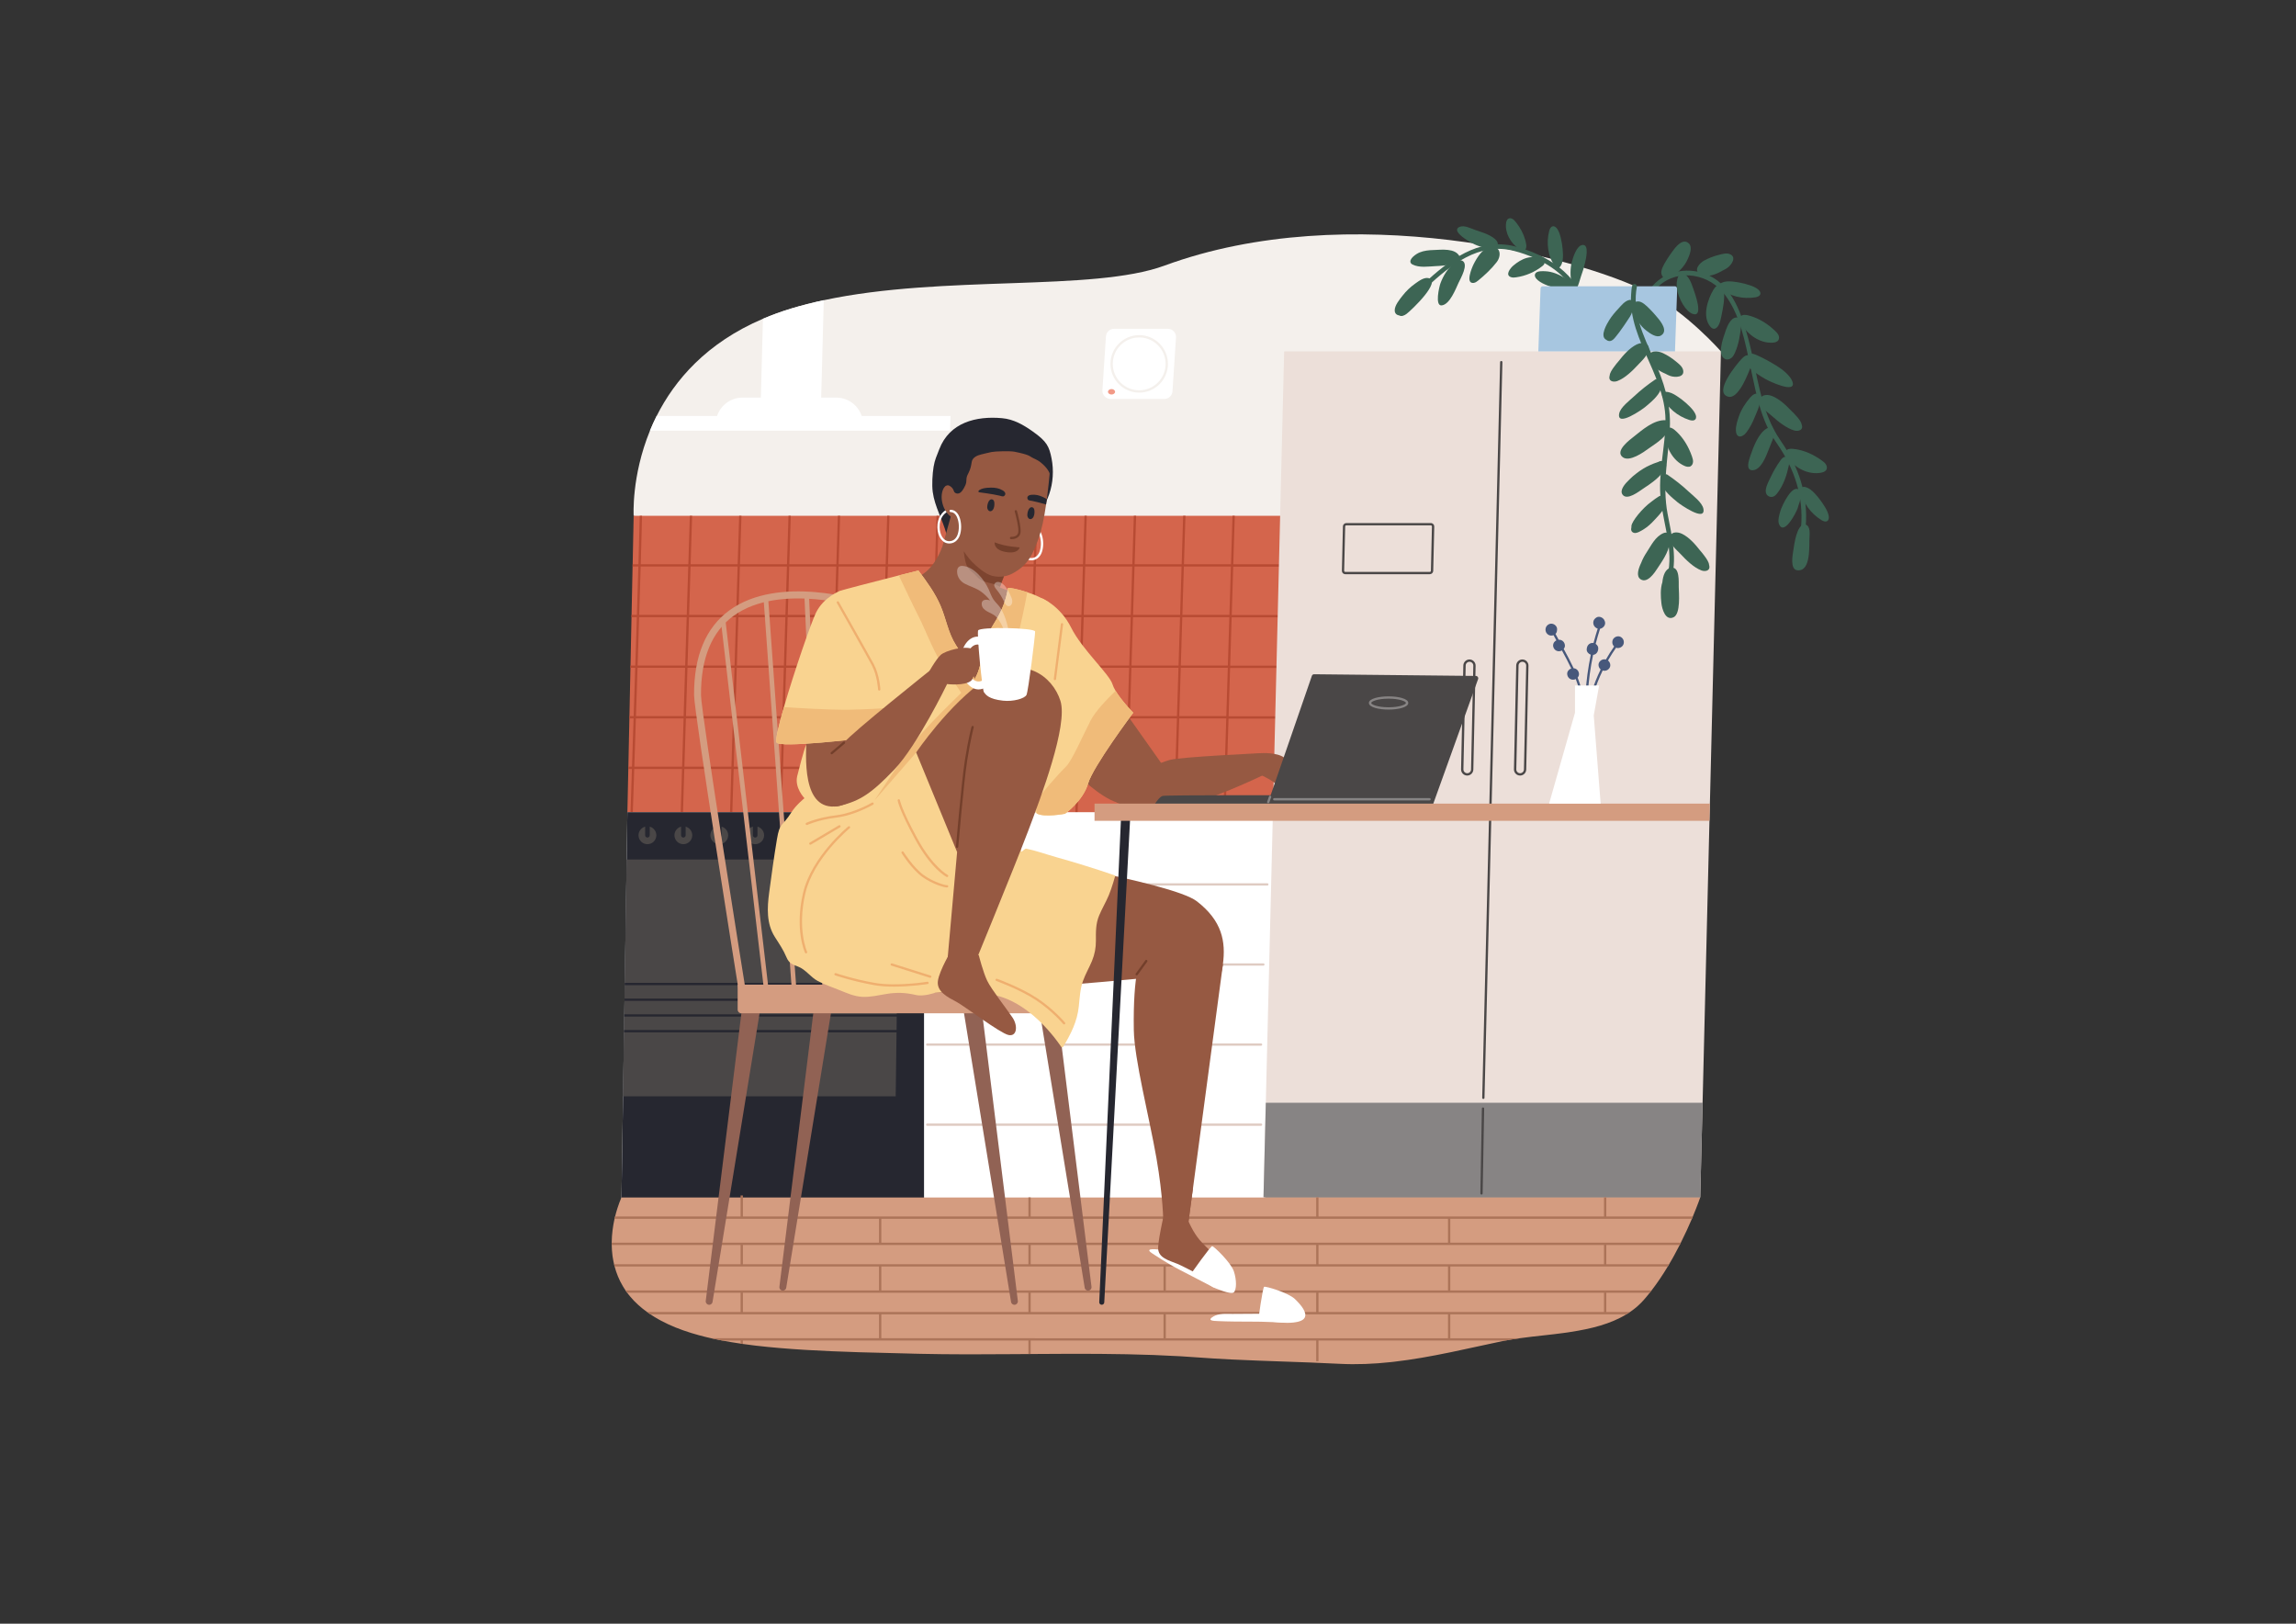 <?xml version="1.0" encoding="utf-8"?>
<!-- Generator: Adobe Illustrator 24.1.3, SVG Export Plug-In . SVG Version: 6.00 Build 0)  -->
<svg version="1.1" id="레이어_1" xmlns="http://www.w3.org/2000/svg" xmlns:xlink="http://www.w3.org/1999/xlink" x="0px"
	 y="0px" viewBox="0 0 841.89 595.28" style="enable-background:new 0 0 841.89 595.28;" xml:space="preserve">
<rect x="0" y="0" width="841.89" height="595.28" fill="#333333" stroke="none"/>
<style type="text/css">
	.st0{fill:#3D6554;}
	.st1{fill:#F4F0EC;}
	.st2{fill:#FFFFFF;}
	.st3{fill:#D4654C;}
	.st4{fill:#B84B33;}
	.st5{fill:#262730;}
	.st6{fill:#4A4747;}
	.st7{fill:#DFCBC2;}
	.st8{fill:#ECDFD9;}
	.st9{fill:#878484;}
	.st10{fill:#D49C80;}
	.st11{fill:#AC7459;}
	.st12{fill:#965942;}
	.st13{fill:#916254;}
	.st14{fill:#F9D390;}
	.st15{fill:#F0BB79;}
	.st16{fill:#733F2B;}
	.st17{fill:#7D442F;}
	.st18{fill:#EFAF6F;}
	.st19{fill:#A7C6E0;}
	.st20{fill:#47587B;}
	.st21{opacity:0.33;fill:#FFFFFF;}
	.st22{fill:#F29A87;}
</style>
<g>
	<path class="st0" d="M652.95,161.61c-7.71-11.13-8.45-24.68-11.91-37.45c-2.35-8.69-5.6-19-14.41-23.18
		c-6.95-3.3-15.67-1.97-20.76,3.92c-0.71,0.82,0.48,2.01,1.19,1.19c6.53-7.55,18.24-6.38,24.51,0.86
		c6.54,7.56,8.45,19.15,10.5,28.62c2.11,9.74,3.63,18.56,9.41,26.9c6.45,9.3,9.88,19.3,8.94,30.72c-0.09,1.08,1.6,1.08,1.69,0
		C663.08,181.48,659.55,171.14,652.95,161.61z"/>
	<path class="st1" d="M631.03,128.83L432.06,248.8l-199.71-59.69c0,0-0.89-14.46,5.98-31.23c0.72-1.77,1.53-3.57,2.45-5.39
		c6.6-13.12,18.29-26.82,38.97-35.62c3.25-1.39,6.73-2.66,10.43-3.78c3.84-1.16,7.81-2.17,11.87-3.03c44-9.42,98.58-3,124.99-12.7
		c67.71-24.87,151.34-3.37,177.01,9.69C618.38,114.35,631.03,128.83,631.03,128.83z"/>
	<g>
		<path class="st2" d="M302.06,110.06l-0.95,35.7l-0.18,6.73l-0.11,4.04H278.7l0.11-4.04l0.18-6.73l0.77-28.89
			c3.25-1.39,6.73-2.66,10.43-3.78C294.04,111.94,298.01,110.93,302.06,110.06z"/>
		<path class="st2" d="M272.28,145.76h34.34c5.8,0,10.35,4.99,9.81,10.77l0,0h-54.13l0.17-1.84
			C262.94,149.63,267.19,145.76,272.28,145.76z"/>
		<path class="st2" d="M348.55,152.5l-0.2,5.39H238.33c0.72-1.77,1.53-3.57,2.45-5.39H348.55z"/>
	</g>
	<polygon class="st3" points="476.43,189.11 473.84,262.54 473.82,263.39 473.19,281.09 473.16,281.94 472.05,313.53 340.67,304.97 
		339.83,304.91 322.62,303.79 321.78,303.74 304.56,302.62 303.72,302.56 286.51,301.44 285.67,301.39 268.46,300.27 267.62,300.21 
		250.41,299.09 249.57,299.04 232.04,297.89 231.2,297.84 230.05,297.77 230.39,281.94 230.41,281.09 230.78,263.39 230.8,262.54 
		231.17,244.83 231.19,243.98 231.56,226.27 231.58,225.42 231.95,207.7 231.98,206.86 232.35,189.11 	"/>
	<path class="st4" d="M474.25,207.7v-0.84h-22.03l0.55-17.75h-0.84l-0.55,17.75h-17.25l0.55-17.75h-0.84l-0.55,17.75h-17.25
		l0.55-17.75h-0.84l-0.55,17.75h-17.25l0.55-17.75h-0.84l-0.55,17.75h-17.25l0.55-17.75h-0.84l-0.55,17.75h-35.33l0.55-17.75h-0.84
		l-0.55,17.75h-17.25l0.55-17.75h-0.84l-0.55,17.75h-17.25l0.55-17.75h-0.84l-0.55,17.75h-17.25l0.55-17.75h-0.84l-0.55,17.75
		h-17.25l0.55-17.75h-0.84l-0.55,17.75h-17.25l0.55-17.75h-0.84l-0.55,17.75h-20.42l-0.03,0.84h20.42l-0.55,17.72h-20.25l-0.02,0.84
		h20.24l-0.54,17.72h-20.07l-0.02,0.84h20.06l-0.55,17.72H230.8l-0.02,0.84h19.88l-0.55,17.71h-19.71l-0.02,0.84h19.7l-0.52,17.1
		l-0.22,7.16l0.84,0.03l0.22-7.14l0.52-17.15h17.25l-0.56,18.27l-0.19,5.99l0.84,0.03l0.19-5.96l0.56-18.33h17.25l-0.6,19.45
		l-0.14,4.81l0.84,0.03l0.14-4.79l0.6-19.5h17.25l-0.63,20.63l-0.11,3.64l0.84,0.03l0.11-3.61l0.63-20.68h17.25l-0.67,21.81
		l-0.08,2.46l0.84,0.03l0.08-2.44l0.67-21.86h17.25l-0.7,22.98l-0.04,1.29l0.84,0.03l0.04-1.26l0.7-23.04h35.33l-0.74,24.27
		l0.84,0.03l0.74-24.29h17.25l-0.74,24.27l0.84,0.03l0.74-24.29h17.25l-0.74,24.27l0.84,0.03l0.74-24.29h17.25l-0.74,24.27
		l0.84,0.03l0.74-24.29h17.25l-0.74,24.27l0.84,0.03l0.74-24.29h24.34v-0.84h-24.32l0.55-17.71h23.77v-0.84H450.5l0.55-17.72h23.2
		v-0.84h-23.17l0.54-17.72h22.63v-0.84h-22.6l0.54-17.72H474.25z M416.01,207.7h17.25l-0.54,17.72h-17.25L416.01,207.7z
		 M415.44,226.27h17.25l-0.54,17.72H414.9L415.44,226.27z M397.92,207.7h17.25l-0.54,17.72h-17.25L397.92,207.7z M397.36,226.27
		h17.24l-0.54,17.72h-17.25L397.36,226.27z M379.83,207.7h17.25l-0.54,17.72h-17.25L379.83,207.7z M379.27,226.27h17.24l-0.54,17.72
		h-17.25L379.27,226.27z M343.66,207.7h35.33l-0.54,17.72h-35.33L343.66,207.7z M343.09,226.27h35.33l-0.54,17.72h-35.33
		L343.09,226.27z M325.57,207.7h17.25l-0.54,17.72h-17.25L325.57,207.7z M325,226.27h17.24l-0.54,17.72h-17.25L325,226.27z
		 M307.48,207.7h17.25l-0.54,17.72h-17.25L307.48,207.7z M306.92,226.27h17.24l-0.54,17.72h-17.25L306.92,226.27z M289.39,207.7
		h17.25l-0.54,17.72h-17.25L289.39,207.7z M288.82,226.27h17.25l-0.54,17.72h-17.25L288.82,226.27z M271.3,207.7h17.25L288,225.42
		h-17.24L271.3,207.7z M270.73,226.27h17.25l-0.54,17.72h-17.25L270.73,226.27z M253.22,207.7h17.25l-0.55,17.72h-17.24
		L253.22,207.7z M252.64,226.27h17.25l-0.54,17.72H252.1L252.64,226.27z M268.2,281.09h-17.25l0.55-17.71h17.25L268.2,281.09z
		 M268.78,262.54h-17.25l0.55-17.72h17.25L268.78,262.54z M286.29,281.09h-17.25l0.55-17.71h17.25L286.29,281.09z M286.86,262.54
		h-17.25l0.55-17.72h17.25L286.86,262.54z M304.38,281.09h-17.25l0.55-17.71h17.25L304.38,281.09z M304.95,262.54h-17.25l0.55-17.72
		h17.25L304.95,262.54z M322.47,281.09h-17.25l0.55-17.71h17.25L322.47,281.09z M323.04,262.54h-17.25l0.55-17.72h17.25
		L323.04,262.54z M340.56,281.09h-17.25l0.55-17.71h17.25L340.56,281.09z M341.13,262.54h-17.25l0.55-17.72h17.25L341.13,262.54z
		 M376.73,281.09H341.4l0.55-17.71h35.33L376.73,281.09z M377.31,262.54h-35.33l0.55-17.72h35.33L377.31,262.54z M394.82,281.09
		h-17.25l0.55-17.71h17.25L394.82,281.09z M395.39,262.54h-17.25l0.55-17.72h17.25L395.39,262.54z M412.91,281.09h-17.25l0.55-17.71
		h17.25L412.91,281.09z M413.48,262.54h-17.25l0.55-17.72h17.25L413.48,262.54z M431,281.09h-17.25l0.55-17.71h17.25L431,281.09z
		 M431.57,262.54h-17.25l0.55-17.72h17.25L431.57,262.54z M449.09,281.09h-17.25l0.55-17.71h17.25L449.09,281.09z M449.66,262.54
		h-17.25l0.55-17.72h17.25L449.66,262.54z M450.23,243.98h-17.25l0.54-17.72h17.25L450.23,243.98z M450.8,225.42h-17.25l0.54-17.72
		h17.25L450.8,225.42z"/>
	<g>
		<path class="st4" d="M235.41,189.11c-0.24,14.39-2.61,86.09-3.37,108.78c-0.04,1.39-0.08,2.6-0.12,3.6l-0.84-0.03
			c0.04-1.18,0.08-2.39,0.12-3.62c1.2-35.85,3.14-96.11,3.38-108.73H235.41z"/>
	</g>
	<g>
		<path class="st2" d="M382.09,196.32c-0.61-2.06-1.86-3.24-3.43-3.24c-0.23,0-0.42,0.19-0.42,0.42s0.19,0.42,0.42,0.42
			c1.66,0,2.39,1.85,2.62,2.64c0.54,1.81,0.52,3.89-0.05,5.56c-0.54,1.57-1.66,2.47-3.08,2.47c-2.34,0-3.47-2.63-3.53-5.07
			c-0.08-3.5,1.76-5.05,2.55-5.52l-0.46-0.71c-1.01,0.67-3.01,2.58-2.92,6.25c0.08,3.47,1.88,5.89,4.37,5.89
			c1.78,0,3.23-1.14,3.88-3.04C382.66,200.57,382.68,198.3,382.09,196.32z"/>
	</g>
	<polygon class="st2" points="474.25,297.77 463.72,441.68 227.85,441.68 230.05,297.77 	"/>
	<polygon class="st5" points="338.82,297.77 338.82,441.68 227.85,441.68 228.46,401.92 229.79,315.11 230.05,297.77 	"/>
	<g>
		<circle class="st6" cx="237.4" cy="306.22" r="3.27"/>
		<g>
			<path class="st5" d="M237.4,307.06c-0.47,0-0.84-0.38-0.84-0.84v-3.93c0-0.47,0.38-0.84,0.84-0.84c0.47,0,0.84,0.38,0.84,0.84
				v3.93C238.25,306.68,237.87,307.06,237.4,307.06z"/>
		</g>
	</g>
	<g>
		<circle class="st6" cx="250.57" cy="306.22" r="3.27"/>
		<g>
			<path class="st5" d="M250.57,307.06c-0.47,0-0.84-0.38-0.84-0.84v-3.93c0-0.47,0.38-0.84,0.84-0.84c0.47,0,0.84,0.38,0.84,0.84
				v3.93C251.42,306.68,251.04,307.06,250.57,307.06z"/>
		</g>
	</g>
	<g>
		<circle class="st6" cx="263.74" cy="306.22" r="3.27"/>
		<g>
			<path class="st5" d="M263.74,307.06c-0.47,0-0.84-0.38-0.84-0.84v-3.93c0-0.47,0.38-0.84,0.84-0.84c0.47,0,0.84,0.38,0.84,0.84
				v3.93C264.59,306.68,264.21,307.06,263.74,307.06z"/>
		</g>
	</g>
	<g>
		<circle class="st6" cx="276.91" cy="306.22" r="3.27"/>
		<g>
			<path class="st5" d="M276.91,307.06c-0.47,0-0.84-0.38-0.84-0.84v-3.93c0-0.47,0.38-0.84,0.84-0.84c0.47,0,0.84,0.38,0.84,0.84
				v3.93C277.76,306.68,277.38,307.06,276.91,307.06z"/>
		</g>
	</g>
	<polygon class="st6" points="329.56,315.11 328.97,360.34 328.97,361.19 328.9,366.1 328.89,366.94 328.82,371.86 328.81,372.71 
		328.76,377.62 328.74,378.46 328.43,401.92 228.46,401.92 228.82,378.46 228.83,377.62 228.91,372.71 228.92,371.86 229,366.94 
		229.01,366.1 229.08,361.19 229.1,360.34 229.79,315.11 	"/>
	<g>
		<polygon class="st5" points="333.85,377.62 333.85,378.46 228.82,378.46 228.83,377.62 		"/>
	</g>
	<g>
		<polygon class="st5" points="333.85,371.86 333.85,372.71 228.91,372.71 228.92,371.86 		"/>
	</g>
	<g>
		<polygon class="st5" points="333.85,366.1 333.85,366.94 229,366.94 229.01,366.1 		"/>
	</g>
	<g>
		<polygon class="st5" points="333.85,360.34 333.85,361.19 229.08,361.19 229.1,360.34 		"/>
	</g>
	<g>
		<g>
			<path class="st7" d="M462.4,412.74H339.98c-0.23,0-0.42-0.19-0.42-0.42s0.19-0.42,0.42-0.42H462.4c0.23,0,0.42,0.19,0.42,0.42
				S462.63,412.74,462.4,412.74z"/>
		</g>
		<g>
			<path class="st7" d="M462.4,383.38H339.98c-0.23,0-0.42-0.19-0.42-0.42c0-0.23,0.19-0.42,0.42-0.42H462.4
				c0.23,0,0.42,0.19,0.42,0.42C462.82,383.19,462.63,383.38,462.4,383.38z"/>
		</g>
		<g>
			<path class="st7" d="M463.24,354.02H339.98c-0.23,0-0.42-0.19-0.42-0.42s0.19-0.42,0.42-0.42h123.27c0.23,0,0.42,0.19,0.42,0.42
				S463.47,354.02,463.24,354.02z"/>
		</g>
		<g>
			<path class="st7" d="M464.7,324.66H341.44c-0.23,0-0.42-0.19-0.42-0.42c0-0.23,0.19-0.42,0.42-0.42H464.7
				c0.23,0,0.42,0.19,0.42,0.42C465.13,324.47,464.94,324.66,464.7,324.66z"/>
		</g>
	</g>
	<polygon class="st8" points="631.03,128.83 626.98,294.62 626.82,300.92 624.3,404.29 623.44,438.98 463.29,438.98 464.14,404.29 
		466.67,300.92 466.82,294.62 470.87,128.83 	"/>
	<polygon class="st9" points="624.3,404.29 623.44,438.98 463.29,438.98 464.14,404.29 	"/>
	<g>
		<path class="st6" d="M557.38,284.33c-0.61,0-1.18-0.24-1.61-0.68c-0.43-0.44-0.65-1.01-0.64-1.62l0.83-38.06
			c0.03-1.21,1.03-2.2,2.25-2.2c0.61,0,1.18,0.24,1.61,0.68c0.43,0.44,0.65,1.01,0.64,1.62l-0.83,38.06
			C559.6,283.34,558.6,284.33,557.38,284.33z M558.22,242.62c-0.76,0-1.39,0.62-1.4,1.37l-0.83,38.06c-0.01,0.38,0.13,0.74,0.4,1.01
			c0.27,0.27,0.62,0.42,1,0.42c0.76,0,1.39-0.62,1.4-1.37l0.83-38.06c0.01-0.38-0.13-0.74-0.4-1.01
			C558.95,242.77,558.6,242.62,558.22,242.62z"/>
	</g>
	<g>
		<path class="st6" d="M537.99,284.33c-0.61,0-1.18-0.24-1.61-0.68c-0.43-0.44-0.65-1.01-0.64-1.62l0.83-38.06
			c0.03-1.21,1.03-2.2,2.25-2.2c0.61,0,1.18,0.24,1.61,0.68c0.43,0.44,0.65,1.01,0.64,1.62l-0.83,38.06
			C540.21,283.34,539.21,284.33,537.99,284.33z M538.83,242.62c-0.76,0-1.39,0.62-1.4,1.37l-0.83,38.06
			c-0.01,0.38,0.13,0.74,0.4,1.01c0.27,0.27,0.62,0.42,1,0.42c0.76,0,1.39-0.62,1.4-1.37l0.83-38.06c0.01-0.38-0.13-0.74-0.4-1.01
			C539.56,242.77,539.21,242.62,538.83,242.62z"/>
	</g>
	<g>
		<path class="st6" d="M543.91,402.9c0,0-0.01,0-0.01,0c-0.23-0.01-0.42-0.2-0.41-0.43l6.57-269.72c0.01-0.23,0.19-0.41,0.43-0.41
			c0.23,0.01,0.42,0.2,0.41,0.43l-6.57,269.72C544.32,402.72,544.14,402.9,543.91,402.9z"/>
	</g>
	<g>
		<g>
			<path class="st10" d="M623.44,438.98c0,0-0.94,2.77-2.71,7c-0.02,0.03-0.03,0.07-0.04,0.1c-0.09,0.24-0.2,0.49-0.31,0.74
				c-0.01,0.03-0.03,0.07-0.04,0.1c-1.08,2.53-2.43,5.5-4.02,8.66c-0.13,0.28-0.28,0.56-0.42,0.84c-0.64,1.26-1.31,2.55-2.03,3.85
				c-0.16,0.28-0.31,0.56-0.47,0.84c-0.44,0.78-0.89,1.58-1.37,2.37c-0.16,0.28-0.33,0.56-0.5,0.84c-1.8,2.99-3.78,5.98-5.94,8.77
				c-0.22,0.29-0.44,0.56-0.67,0.84c-0.13,0.18-0.28,0.35-0.42,0.53c-0.22,0.29-0.46,0.56-0.68,0.84c-0.39,0.45-0.78,0.91-1.16,1.35
				c-0.61,0.69-1.25,1.33-1.92,1.94c-0.54,0.51-1.1,0.97-1.69,1.42c-0.45,0.35-0.9,0.67-1.37,0.99c-0.42,0.29-0.86,0.58-1.3,0.84
				c-5.84,3.57-13.03,5.33-20.42,6.46c-0.35,0.06-0.69,0.11-1.04,0.17c-0.49,0.07-0.97,0.13-1.46,0.2
				c-2.33,0.32-4.66,0.59-6.96,0.84c-3.16,0.35-6.27,0.68-9.23,1.1c-0.83,0.11-1.65,0.24-2.45,0.36c-0.35,0.05-0.69,0.11-1.03,0.17
				c-0.59,0.09-1.17,0.2-1.74,0.31c-0.35,0.07-0.68,0.13-1.02,0.2c-6.11,1.28-12.22,2.66-18.35,3.94c-0.35,0.08-0.71,0.15-1.07,0.22
				c-6.83,1.41-13.67,2.65-20.57,3.44c-0.34,0.04-0.67,0.08-1.01,0.11c-6.25,0.68-12.54,0.96-18.89,0.63
				c-0.08,0-0.15-0.01-0.23-0.01c-0.3-0.02-0.62-0.03-0.92-0.04c-6.13-0.31-12.26-0.54-18.42-0.75c-0.31-0.01-0.62-0.02-0.93-0.03
				c-6.14-0.22-12.27-0.43-18.42-0.73c-0.31-0.01-0.62-0.03-0.93-0.04c-4.02-0.2-8.05-0.44-12.07-0.74
				c-2.03-0.15-4.08-0.29-6.13-0.41c-0.31-0.02-0.62-0.03-0.93-0.05c-6.08-0.35-12.23-0.56-18.43-0.69
				c-0.31-0.01-0.63-0.02-0.94-0.02c-6.2-0.12-12.45-0.16-18.7-0.16h-0.95c-5.07,0.01-10.15,0.04-15.21,0.08
				c-0.29,0-0.56,0.01-0.84,0.01c-0.94,0-1.86,0.01-2.79,0.02c-0.32,0-0.64,0.01-0.96,0.01c-6.31,0.05-12.59,0.08-18.82,0.08
				c-0.32,0-0.64,0-0.95-0.01c-5.39-0.01-10.75-0.06-16.03-0.18c-0.89-0.02-1.76-0.04-2.64-0.06c-0.31-0.01-0.62-0.02-0.94-0.03
				c-6.43-0.14-12.62-0.3-18.54-0.48c-0.31-0.01-0.62-0.02-0.94-0.03c-6.43-0.2-12.56-0.46-18.37-0.8
				c-0.31-0.02-0.62-0.03-0.92-0.05c-6.39-0.39-12.39-0.89-18-1.54c-0.3-0.03-0.6-0.07-0.89-0.11c-1.32-0.16-2.62-0.33-3.89-0.51
				c-0.29-0.03-0.56-0.08-0.84-0.13c-2.32-0.33-4.56-0.71-6.73-1.12c-1.37-0.26-2.72-0.55-4.04-0.84c-0.58-0.13-1.15-0.27-1.73-0.4
				c-0.29-0.07-0.57-0.13-0.85-0.21c-0.62-0.15-1.24-0.31-1.84-0.48c-0.99-0.27-1.96-0.55-2.91-0.84
				c-4.05-1.25-7.72-2.72-11.02-4.48c-0.24-0.13-0.5-0.26-0.74-0.4c-1.11-0.62-2.18-1.26-3.2-1.95c-0.41-0.27-0.82-0.55-1.21-0.84
				c-1.15-0.82-2.23-1.69-3.26-2.62c-1.1-0.99-2.08-2.01-2.96-3.07c-0.24-0.28-0.46-0.56-0.68-0.84c-0.14-0.18-0.28-0.35-0.4-0.53
				c-0.21-0.28-0.4-0.56-0.6-0.84c-0.18-0.25-0.35-0.51-0.51-0.78c-0.19-0.28-0.35-0.56-0.52-0.84c-1.39-2.34-2.35-4.75-2.99-7.15
				c-0.08-0.28-0.14-0.56-0.21-0.84c-0.19-0.79-0.34-1.58-0.46-2.37c-0.05-0.28-0.09-0.56-0.13-0.84c-0.17-1.31-0.25-2.6-0.27-3.85
				c-0.01-0.28-0.01-0.56-0.01-0.84c0.03-3.19,0.46-6.15,1.01-8.66c0.01-0.03,0.02-0.07,0.03-0.1c0.06-0.25,0.11-0.51,0.17-0.74
				c0.01-0.03,0.02-0.07,0.03-0.1c1.04-4.25,2.34-7,2.34-7H623.44z"/>
		</g>
	</g>
	<g>
		<g>
			<path class="st11" d="M620.73,445.98c-0.02,0.03-0.03,0.07-0.04,0.1c-0.09,0.24-0.2,0.49-0.31,0.74H225.31
				c0.06-0.25,0.11-0.51,0.17-0.74c0.01-0.03,0.02-0.07,0.03-0.1H620.73z"/>
		</g>
		<g>
			<path class="st11" d="M616.31,455.59c-0.13,0.28-0.28,0.56-0.42,0.84h-391.6c-0.01-0.28-0.01-0.56-0.01-0.84H616.31z"/>
		</g>
		<g>
			<path class="st11" d="M612.02,463.49c-0.16,0.28-0.33,0.56-0.5,0.84H225.36c-0.08-0.28-0.14-0.56-0.21-0.84H612.02z"/>
		</g>
		<g>
			<path class="st11" d="M605.58,473.1c-0.22,0.29-0.44,0.56-0.67,0.84H229.98c-0.21-0.28-0.4-0.56-0.6-0.84H605.58z"/>
		</g>
		<g>
			<path class="st11" d="M597.67,481.01c-0.42,0.29-0.86,0.58-1.3,0.84H238.5c-0.41-0.27-0.82-0.55-1.21-0.84H597.67z"/>
		</g>
		<g>
			<path class="st11" d="M557.27,490.62c-0.83,0.11-1.65,0.24-2.45,0.36c-0.35,0.05-0.69,0.11-1.03,0.17
				c-0.59,0.09-1.17,0.2-1.74,0.31H264.84c-1.37-0.26-2.72-0.55-4.04-0.84H557.27z"/>
		</g>
		<g>
			<rect x="530.95" y="481.54" class="st11" width="0.84" height="9.5"/>
		</g>
		<g>
			<rect x="426.63" y="481.54" class="st11" width="0.84" height="9.5"/>
		</g>
		<g>
			<rect x="322.32" y="481.54" class="st11" width="0.84" height="9.5"/>
		</g>
		<g>
			<rect x="530.95" y="463.97" class="st11" width="0.84" height="9.5"/>
		</g>
		<g>
			<rect x="588.15" y="455.95" class="st11" width="0.84" height="8.01"/>
		</g>
		<g>
			<rect x="482.62" y="455.95" class="st11" width="0.84" height="8.01"/>
		</g>
		<g>
			<rect x="377.09" y="455.95" class="st11" width="0.84" height="8.01"/>
		</g>
		<g>
			<rect x="271.56" y="455.95" class="st11" width="0.84" height="8.01"/>
		</g>
		<g>
			<rect x="588.15" y="438.98" class="st11" width="0.84" height="7.32"/>
		</g>
		<g>
			<rect x="482.62" y="438.98" class="st11" width="0.84" height="7.32"/>
		</g>
		<g>
			<rect x="377.09" y="438.98" class="st11" width="0.84" height="7.32"/>
		</g>
		<g>
			<rect x="271.56" y="438.28" class="st11" width="0.84" height="8.01"/>
		</g>
		<g>
			<rect x="588.15" y="473.49" class="st11" width="0.84" height="8.01"/>
		</g>
		<g>
			<rect x="482.62" y="473.49" class="st11" width="0.84" height="8.01"/>
		</g>
		<g>
			<rect x="377.09" y="473.49" class="st11" width="0.84" height="8.01"/>
		</g>
		<g>
			<rect x="271.56" y="473.49" class="st11" width="0.84" height="8.01"/>
		</g>
		<g>
			<rect x="482.62" y="491.04" class="st11" width="0.84" height="8.01"/>
		</g>
		<g>
			<path class="st11" d="M377.93,491.04v5.36c-0.29,0-0.56,0.01-0.84,0.01v-5.37H377.93z"/>
		</g>
		<g>
			<path class="st11" d="M272.4,491.04v1.67c-0.29-0.03-0.56-0.08-0.84-0.13v-1.54H272.4z"/>
		</g>
		<g>
			<rect x="426.63" y="463.97" class="st11" width="0.84" height="9.5"/>
		</g>
		<g>
			<rect x="322.32" y="463.97" class="st11" width="0.84" height="9.5"/>
		</g>
		<g>
			<rect x="530.95" y="446.4" class="st11" width="0.84" height="9.5"/>
		</g>
		<g>
			<rect x="426.63" y="446.4" class="st11" width="0.84" height="9.5"/>
		</g>
		<g>
			<rect x="322.32" y="446.4" class="st11" width="0.84" height="9.5"/>
		</g>
	</g>
	<path class="st12" d="M462.59,276.12c0,0,5.57-0.36,8.29,1.63c2.72,1.99,4.89,9.76,5.37,10.88c0.48,1.12-0.07,4.37-1.65,4.39
		c-1.58,0.02-5.7-5.23-8.7-7.03c-2.99-1.8-6.38-3.13-6.38-3.13l-2.7-6.05L462.59,276.12z"/>
	<path class="st12" d="M418.48,283.22c0,0,6.18-3.51,10.54-4.64c4.35-1.12,33.57-2.46,33.57-2.46l1.12,7.8
		c0,0-22.48,10.93-34.56,12.63c-12.08,1.7-19.82-2.42-19.82-2.42L418.48,283.22z"/>
	<g>
		<path class="st13" d="M259.88,478.35L259.88,478.35c-0.69-0.09-1.19-0.72-1.1-1.41l13.39-108.04l6.72,0.31l-17.61,108.04
			C261.2,477.95,260.57,478.44,259.88,478.35z"/>
	</g>
	<g>
		<path class="st13" d="M372.12,478.35L372.12,478.35c0.69-0.09,1.19-0.72,1.1-1.41L359.83,368.9l-6.72,0.31l17.61,108.04
			C370.8,477.95,371.43,478.44,372.12,478.35z"/>
	</g>
	<g>
		<path class="st13" d="M286.89,473.17L286.89,473.17c-0.69-0.09-1.19-0.72-1.1-1.41l13.39-108.04l6.72,0.31L288.3,472.07
			C288.21,472.76,287.58,473.25,286.89,473.17z"/>
	</g>
	<g>
		<path class="st13" d="M399.13,473.17L399.13,473.17c0.69-0.09,1.19-0.72,1.1-1.41l-13.39-108.04l-6.72,0.31l17.61,108.04
			C397.81,472.76,398.44,473.25,399.13,473.17z"/>
	</g>
	<g>
		
			<rect x="272.58" y="226.76" transform="matrix(0.993 -0.116 0.116 0.993 -32.674 33.836)" class="st10" width="1.69" height="139.95"/>
	</g>
	<g>
		
			<rect x="285.29" y="219.11" transform="matrix(0.997 -0.072 0.072 0.997 -20.243 21.355)" class="st10" width="1.69" height="144.79"/>
	</g>
	<g>
		
			<rect x="298.37" y="218.2" transform="matrix(0.999 -0.046 0.046 0.999 -13.156 14.17)" class="st10" width="1.69" height="145.59"/>
	</g>
	<g>
		<path class="st10" d="M270.98,363.91c-0.67-4.18-16.44-102.51-16.48-109.07c-0.07-14.3,4.28-24.75,12.93-31.06
			c18.2-13.28,48.64-3.58,49.93-3.16l-0.78,2.4c-0.3-0.1-30.51-9.72-47.66,2.8c-7.95,5.81-11.95,15.56-11.88,29
			c0.03,6.36,16.28,107.66,16.45,108.68L270.98,363.91z"/>
	</g>
	<path class="st10" d="M378.59,371.49H271.84c-0.75,0-1.36-0.61-1.36-1.36v-9.16h108.1V371.49z"/>
	<g>
		<path class="st6" d="M465.1,295.32l-41.75-0.38c0,0,1.66-2.77,2.95-3.14c1.3-0.37,51.78-0.26,51.78-0.26L465.1,295.32z"/>
		<path class="st6" d="M464.69,295.08l16.35-47.32c0.12-0.34,0.44-0.57,0.8-0.57l59.36,0.62c0.58,0.01,0.98,0.58,0.79,1.13
			l-16.68,46.37L464.69,295.08z"/>
	</g>
	<path class="st12" d="M412.44,260.88l14.61,20.65c0,0-8.71,12.5-14.61,13.06c-5.9,0.56-16.38-9.62-16.38-9.62L412.44,260.88z"/>
	<path class="st14" d="M415.53,261.3c0,0-14.75,19.66-16.57,25.99c-1.83,6.32-8.43,11.05-8.43,11.05s-7.76,1.48-10.38-0.12
		c-0.45-0.28-0.74-0.63-0.83-1.1c-0.6-3.23-3.26-1.54-2.63-17c0.62-15.45,5.28-60.82,5.28-60.82s6.73,2.66,10.8,10.81
		c4.08,8.15,14.05,17,15.17,20.79c0.21,0.71,0.61,1.52,1.12,2.37C411.27,256.95,415.53,261.3,415.53,261.3z"/>
	<path class="st15" d="M415.53,261.3c0,0-14.75,19.66-16.57,25.99c-1.83,6.32-8.43,11.05-8.43,11.05s-7.76,1.48-10.38-0.12
		c-0.24-1.95-0.29-3.96,0.12-4.8c0.84-1.74,8.29-10.2,10.54-12.31c2.25-2.11,6.13-11.25,9.13-17.02c1.77-3.39,5.96-7.77,9.13-10.81
		C411.27,256.95,415.53,261.3,415.53,261.3z"/>
	<path class="st12" d="M345.44,200.69c0,0-2.96,8.46-8.86,10.72c-5.9,2.27-23.88,3.6-26.13,6.87c-2.25,3.27-7.3,40.07-8.71,54.96
		c-1.4,14.89-13.49,33.72-13.49,35.96c0,2.25,32.87,17.7,43.55,18.26c10.68,0.56,40.16-10.4,40.16-10.4s-2.76-13.91-1.22-22.34
		c1.53-8.43,12.83-50.15,15.33-55.77c2.5-5.62-1.64-13.21-6.73-17.42c-5.1-4.21-24.2-10.13-24.2-10.13L345.44,200.69z"/>
	<g>
		<path class="st5" d="M385.58,168.06c-0.87-4.39-1.74-6.22-6.79-9.8c-3.57-2.54-7.11-4.57-11.38-4.95
			c-9.42-0.85-19.23,1.52-23.01,11.41c-0.95,2.49-1.63,3.78-2.07,6.4c-0.43,2.62-0.67,6.57-0.32,9.22
			c0.72,5.42,3.65,10.24,5.05,15.49c-0.11,0.23-0.05,0.52,0.19,0.58c0.17,0.22,0.53,0.17,0.69-0.05c5.32-0.57,10.64,0.7,15.99,0.01
			c4.69-0.61,9.33-2.17,13.23-4.88C384.35,186.5,387.31,176.83,385.58,168.06z"/>
		<path class="st12" d="M371.96,201.74l-0.57,1.42l-3.15,7.85l-0.11,0.28c0,0,0,0-0.01,0l-0.68,1.71l-0.09,0.27l-0.62,1.78
			l-0.24,0.66l-0.36,1.03l-0.14,0.4l-0.2,0.58c0,0-7.84,1.88-13.05-1.24c-5.22-3.13-9.72-7.09-9.72-7.09l6.74-24.08L371.96,201.74z"
			/>
		<path class="st12" d="M385.05,171.69c0,0-0.32,4.16-0.96,9.42c-0.03,0.29-0.07,0.59-0.11,0.89c-0.04,0.32-0.08,0.65-0.13,0.98
			c-0.03,0.23-0.06,0.46-0.09,0.68c-0.01,0.07-0.01,0.13-0.03,0.19c-0.05,0.37-0.1,0.74-0.16,1.11c-0.71,4.9-1.58,9.29-2.87,12.76
			c-2,5.39-3.58,9.42-9.53,12.58c-5.8,3.08-13.45-0.6-18.06-6.99c-3.88-5.36-4.37-7.67-4.49-14.11c-0.03-0.86-2.81-3.51-2.77-4.35
			c0.31-6.61,1.42-13.74,4.37-19.72c0.51-1.05,1.1-2.09,1.89-2.95c4.64-5.12,16.44-3.28,22.3-1
			C380.25,163.44,385.05,171.69,385.05,171.69z"/>
		<path class="st5" d="M364.62,184.45c-0.04-0.62-0.23-1.21-0.76-1.35c-1.41-0.37-1.91,2.11-1.87,2.92c0.02,0.48,0.27,1.05,0.7,1.3
			c0.47,0.27,0.98,0.04,1.3-0.34c0.29-0.34,0.46-0.77,0.54-1.21C364.59,185.46,364.66,184.95,364.62,184.45z"/>
		<path class="st5" d="M379.32,187.34c-0.04-0.62-0.23-1.21-0.76-1.35c-1.41-0.37-1.91,2.11-1.87,2.92c0.02,0.48,0.27,1.05,0.7,1.3
			c0.47,0.27,0.98,0.04,1.3-0.34c0.29-0.34,0.46-0.77,0.54-1.21C379.29,188.36,379.35,187.84,379.32,187.34z"/>
		<path class="st16" d="M373.91,200.67c0,0-1.6-0.07-4.25-0.48c-2.65-0.41-4.93-1.36-4.93-1.36s-0.53,2.67,3.88,3.51
			C373.43,203.26,373.91,200.67,373.91,200.67z"/>
		<path class="st5" d="M368.52,181.46c0.19-0.36,0.11-0.75-0.13-1.07c-0.18-0.25-0.44-0.43-0.7-0.59c-1.28-0.78-2.78-1.06-4.27-1.03
			c-0.95,0.02-1.9,0.06-2.83,0.28c-0.47,0.11-0.95,0.3-1.37,0.54c-0.5,0.29-0.77,0.81,0.03,0.92c1.69,0.23,3.39,0.45,5.07,0.76
			c0.73,0.13,1.46,0.28,2.18,0.44c0.5,0.11,1.28,0.5,1.73,0.1C368.34,181.71,368.45,181.59,368.52,181.46z"/>
		<path class="st5" d="M383.85,182.97c-0.03,0.23-0.06,0.46-0.09,0.68c-0.01,0.07-0.01,0.13-0.03,0.19
			c-0.05,0.37-0.1,0.74-0.16,1.11c-0.99-0.29-1.97-0.56-2.97-0.81c-0.72-0.18-1.45-0.35-2.17-0.5c-0.5-0.11-1.37-0.07-1.61-0.63
			c-0.06-0.13-0.11-0.28-0.12-0.43c-0.03-0.4,0.2-0.73,0.56-0.93c0.26-0.14,0.57-0.21,0.88-0.24c1.49-0.19,2.98,0.18,4.32,0.83
			C382.92,182.48,383.39,182.7,383.85,182.97z"/>
		<path class="st12" d="M348.61,189.38c0.36,0.26,1.16,0.12,1.35-0.59c0.54-2.03,0.62-4.12,1.32-6.12c0.45-1.3,0.95-2.54,1.28-3.86
			c0.15,0.15,0.3,0.31,0.45,0.46c-0.07,0.54,0.77,0.58,0.84,0.04c0.26-1.94-1.09-3.03-2.92-3.08c-1.51-0.04-2.91,0.58-3.99,1.57
			C343.95,180.55,345.29,187.02,348.61,189.38z"/>
		<path class="st17" d="M368.12,211.29l-0.7,1.78l-0.72,2.05c-0.62-0.28-1.3-0.76-2.69-1.1c-2.59-0.62-4.43-1.03-5.91-2.74
			c-1.48-1.7-2.6-1.96-3.5-3.72c-0.89-1.75-1.21-5.46-1.21-5.46s1.52,2.34,3.05,3.9c1.55,1.56,4.83,4.51,7.43,5.13
			C365.43,211.52,367.02,211.51,368.12,211.29z"/>
		<g>
			<path class="st16" d="M370.93,197.67c-0.08,0-0.15,0-0.22-0.01c-0.23-0.01-0.41-0.21-0.39-0.45c0.01-0.23,0.21-0.41,0.45-0.4
				c0.09,0.01,2.18,0.11,2.57-1.47c0.37-1.51-0.78-6.14-1.26-7.79c-0.06-0.22,0.06-0.46,0.29-0.52c0.22-0.07,0.46,0.06,0.52,0.29
				c0.07,0.25,1.76,6.19,1.27,8.22C373.74,197.24,371.97,197.67,370.93,197.67z"/>
		</g>
		<path class="st5" d="M385.92,172.47c-0.97-5.08-5.74-8.56-9.83-11.19c-4.95-3.18-10.73-3.9-16.55-3.7
			c-2.49,0.09-5.06,0.5-7.08,2.06c-1.82,1.41-3.3,3.45-4.47,5.4c-1.8,2.99-4.58,8.51-2.82,12.09c-0.02,0.06-0.02,0.13,0,0.21
			c0.04,0.13,0.07,0.27,0.11,0.4c0.07,0.24,0.03,0.52,0.17,0.74c0.17,0.27,0.48,0.49,0.65,0.28c0.25-0.31,0.59-0.62,0.9-0.72
			c0.25-0.08,0.58-0.26,1.17,0.06c1.48,0.81,1.57,2.07,1.76,2.3c0.2,0.25,0.51,0.43,0.81,0.5c1.3,0.32,2.12-0.96,2.67-1.9
			c0.39-0.67,0.74-1.37,0.88-2.14c0.09-0.51,0.04-1.04,0.12-1.55c0.12-0.83,0.45-1.38,0.81-2.11c0.64-1.27,0.88-2.47,1.09-3.86
			c0.24-1.59,2-2.4,3.41-2.72c1.35-0.31,2.44-0.63,3.88-0.91c1.34-0.27,6.81-0.42,8.37-0.11c5.4,1.09,5.5,1.61,6.45,2.13
			c0.96,0.53,2.01,0.9,2.9,1.58c3.09,2.38,3.6,4.38,3.6,4.38s0.58-0.24,0.56-0.7C385.72,173,385.98,172.79,385.92,172.47z"/>
	</g>
	<path class="st12" d="M363.31,312.57c0,0,66.27,10.69,75.54,17.85c9.27,7.16,10.68,14.75,9.55,23.18
		c-1.12,8.43-6.18,15.45-6.18,15.45s-22.48-10.4-23.32-10.4c-0.84,0-85.69,8.71-101.15,3.65c-15.45-5.06-15.17-33.95-15.17-34.82
		c0-0.86,12.64-17.44,16.86-18.28C323.66,308.36,363.31,312.57,363.31,312.57z"/>
	<path class="st14" d="M387.86,314.41c-4.74-1.33-7.99-2.57-11.54-3.27c-0.61-0.12-1.33,1.14-1.94,1.06
		c0.1-3.23,0.07-6.46-0.14-9.68c-0.11-1.8-0.14-3.18-1.64-4.35c-0.35-0.28-0.74-0.53-1.12-0.79c1.41-4.27,3.81-8.38,5.41-12.39
		c2.91-7.29,5.45-14.78,8.04-22.18c2.41-6.88,4.47-13.89,4.71-21.22c0.13-3.62-0.01-7.32-0.4-10.92c-0.3-2.68-0.86-5.45-2.49-7.66
		c-1.92-2.61-6.24-4.61-10.06-5.87c-3.77-1.25-7.05-1.8-7.1-1.53c-0.71,4.29-2.01,7.72-4.21,11.48c-1.89,3.24-4.1,6.22-4.76,9.98
		c-0.07,0.37-0.13,0.74-0.19,1.1c-0.62,3.77-1,7.27-2.98,10.72c-0.03,0.03-0.04,0.07-0.07,0.11c-1.71-4.55-4.24-8.4-6.87-12.5
		c-2.83-4.41-3.57-9.52-5.59-14.29c-2.01-4.75-5.09-8.93-8.16-13.04c-0.08,0-3.13,0.76-7.21,1.79c-8.45,2.15-21.32,5.47-21.49,5.67
		c-0.1,0.13-0.19,0.27-0.29,0.41c-0.09,0.02-0.65,0.5-0.46,0.72c-1.25,2.26-1.35,5.03-1.53,7.57c-0.24,3.65-0.21,7.32-0.51,10.96
		c-0.35,4.29-1.24,8.39-3.34,12.17c-1.6,2.88-3.13,5.47-3.53,8.81c-0.45,3.59,0.06,7.26-0.62,10.82c-0.38,1.97-1.26,3.57-2.27,5.26
		c-0.64,1.07-2.91,9.97-3.21,11.24c-0.98,4.28,2.67,8.04,2.67,8.04s-3.1,2.5-4.78,5.17c-3.43,5.47-4.24,3.46-5.32,9.95
		c-1.09,6.5-1.98,13.06-2.85,19.59c-0.73,5.49-1.01,11.25,2.07,16.12c1.62,2.55,3.15,4.75,4.32,7.56c0.89,2.12,2.18,2.57,4.21,3.34
		c2.83,1.07,4.56,3.86,7.22,5.28c2.5,1.34,5.27,2.26,7.9,3.32c2.76,1.12,5.49,2.36,8.5,2.5c2.96,0.13,5.87-0.58,8.76-1.06
		c3.68-0.62,7.1-0.51,10.74,0.36c2.95,0.72,7.22-0.83,7.22-0.83s7.93-0.79,11.41-1.06c1.94-0.15,3.77,0.41,5.61,0.95
		c0.94,0.28,1.9,0.54,2.87,0.67c9.51,1.25,17.82,8.47,23.63,15.72c0.92,1.15,1.8,2.34,2.63,3.56c0.18,0.26,0.56,0.29,0.72,0
		c2.84-4.72,5.16-9.26,5.74-14.81c0.34-3.15,0.46-6.32,1.53-9.33c0.9-2.53,2.28-4.86,3.3-7.32c1-2.44,1.45-4.8,1.44-7.43
		c-0.02-3.28-0.09-6.24,1.21-9.31c1.05-2.49,2.44-4.82,3.5-7.32c1.15-2.73,2.4-7.24,2.4-7.24S400.17,317.86,387.86,314.41z"/>
	<path class="st15" d="M363.68,242.48c-0.02,0.56-8.42,15.73-8.42,15.73s-4.77-7.28-8.71-12.85c-3.94-5.56-7.31-14.67-9.69-19.31
		c-1.82-3.54-5.61-11.53-7.3-15.11c4.08-1.03,7.12-1.79,7.21-1.79c3.07,4.1,6.15,8.29,8.16,13.04c2.01,4.76,2.76,9.88,5.59,14.29
		c2.63,4.1,5.16,7.95,6.87,12.5c0.03-0.04,0.04-0.08,0.07-0.11c1.97-3.45,2.35-6.95,2.98-10.72
		C362.38,240.64,363.68,242.33,363.68,242.48z"/>
	<path class="st15" d="M376.69,217.11c-1.57,8.34-5.91,29.56-10.6,37.17c-5.9,9.55-30.15,21.59-30.15,21.59l-15.25,17.55
		c0,0,10.08-15.41,15.29-22.16c5.29-6.86,21.22-21.57,21.42-22.28c0.03-0.04,0.04-0.08,0.07-0.11c2.17-3.78,2.41-7.64,3.16-11.83
		c0.67-3.76,2.87-6.74,4.76-9.98c2.2-3.76,3.51-7.19,4.21-11.48C369.63,215.32,372.92,215.86,376.69,217.11z"/>
	<path class="st12" d="M335.94,275.87c0,0,11.94-17.72,25.64-26.99c13.7-9.27,24.45-0.91,27.26,8.08
		c2.81,8.99-7.09,35.09-11.86,47.74c-4.78,12.64-21.52,53.37-21.52,53.37l-8.12-5.23l3.61-40.46L335.94,275.87z"/>
	<path class="st12" d="M349.13,347.92c0,0-4.71,7.8-5.23,11.74c-0.52,3.93,3.74,6,6.74,7.59c2.99,1.59,16.02,11.5,19.12,12.19
		c3.1,0.7,3.58-3.27,1.52-6.37c-2.06-3.1-7.77-10.34-9.29-13.5c-1.52-3.16-3.07-9.29-3.07-9.29l-2.61-2.02L349.13,347.92z"/>
	<path class="st12" d="M448.41,353.6l-12.85,96.07l-9-1.46c0,0-0.03-9.35-2.52-23.63c-2.64-15.1-8.13-36.19-8.3-47.04
		c-0.33-21.12,2.56-26.07,2.56-26.07s9.96-5.08,12.64-3.73C433.6,349.09,448.41,353.6,448.41,353.6z"/>
	<g>
		<path class="st5" d="M403.95,478.35L403.95,478.35c-0.51-0.02-0.9-0.45-0.88-0.96l8.07-179.49l3.37,0.15l-9.6,179.43
			C404.88,477.99,404.45,478.37,403.95,478.35z"/>
	</g>
	<polygon class="st10" points="626.98,294.62 626.82,300.92 401.34,300.92 401.34,294.62 	"/>
	<path class="st12" d="M324.54,268.91c0,0-11.44,23.57-11.46,23.62c-0.83,1.7-4.26,2.79-5.89,3.03
		c-13.29,2.01-11.81-18.17-11.34-26.65H324.54z"/>
	<path class="st14" d="M330.96,240.86c0,0.38-1.1,10.44-2,18.49c-0.16,1.51-0.32,2.94-0.46,4.23c-0.38,3.36-0.64,5.72-0.64,5.72
		s-1.38,0.19-3.66,0.46c-10.2,1.26-38.33,4.54-39.47,2.43c-0.48-0.89,0.78-6.2,2.73-12.98c3.7-12.78,9.91-30.82,11.74-34.58
		c2.82-5.77,8.86-8.03,8.86-8.03S330.96,240.23,330.96,240.86z"/>
	<path class="st15" d="M332.08,259.13c0,0-1.68,1.99-3.57,4.46c-1.56,2.01-3.25,4.34-4.3,6.19c-10.2,1.26-38.33,4.54-39.47,2.43
		c-0.48-0.89,0.78-6.2,2.73-12.98c4.05,0.28,16.41,1.07,23.96,0.96c6.2-0.1,13.48-0.55,17.53-0.83
		C330.89,259.22,332.08,259.13,332.08,259.13z"/>
	<path class="st12" d="M311.32,278.23c0,0-4.57-2.36-1.85-5.94s32.1-26.94,32.1-26.94l5.71,5.43c0,0-10.89,22.5-19.33,31.31
		c-8.44,8.81-12.51,11.52-20.11,13.34C296.39,298.19,311.32,278.23,311.32,278.23z"/>
	<g>
		<g>
			<path class="st2" d="M379.56,231.54c0,1.73-2.5,21.88-3.17,23.23c-0.67,1.35-4.9,2.52-8.61,2.11c-5.3-0.58-6.32-2.21-6.98-3.08
				c-0.66-0.87-2.63-21.21-2.15-22.65C359.13,229.71,379.57,230.11,379.56,231.54z"/>
		</g>
		<g>
			<path class="st2" d="M358.83,252.75c-1.48,0-2.92-0.74-4.11-2.14c-1.36-1.6-2.25-3.87-2.5-6.41c-0.52-5.3,1.95-10.12,5.5-10.75
				c1.75-0.31,3.48,0.43,4.89,2.08c1.36,1.6,2.25,3.87,2.5,6.41c0.25,2.53-0.17,5.04-1.18,7.05c-1.04,2.08-2.57,3.39-4.32,3.69
				C359.35,252.73,359.09,252.75,358.83,252.75z M358.48,236.29c-0.16,0-0.32,0.01-0.48,0.04c-2.37,0.42-3.99,3.78-3.63,7.49l0,0
				c0.18,1.84,0.81,3.47,1.78,4.6c0.93,1.09,2.05,1.58,3.17,1.38c1.12-0.2,2.11-1.06,2.8-2.43c0.72-1.43,1.01-3.23,0.83-5.06
				c-0.18-1.83-0.81-3.47-1.78-4.6C360.38,236.78,359.44,236.29,358.48,236.29z"/>
		</g>
	</g>
	<path class="st12" d="M340.09,247.21c0,0,3.11-5.57,4.86-7.12c1.75-1.55,8.73-3.53,11.72-2.12c2.99,1.4,0.79,10.34-0.53,11.54
		c-2.27,2.06-8.86,1.28-8.86,1.28l-7.19,1.38V247.21z"/>
	<g>
		<path class="st16" d="M304.97,276.54c-0.12,0-0.24-0.05-0.32-0.15c-0.15-0.18-0.13-0.44,0.05-0.59l4.5-3.83
			c0.18-0.15,0.44-0.13,0.59,0.05c0.15,0.18,0.13,0.44-0.05,0.59l-4.5,3.83C305.17,276.51,305.07,276.54,304.97,276.54z"/>
	</g>
	<g>
		<path class="st16" d="M350.95,310.83c-0.01,0-0.02,0-0.04,0c-0.23-0.02-0.4-0.22-0.38-0.46c0.02-0.24,2.03-23.71,3.27-31.64
			c1.25-7.94,2.41-12.24,2.43-12.28c0.06-0.23,0.29-0.36,0.52-0.3c0.22,0.06,0.36,0.29,0.3,0.52c-0.01,0.04-1.17,4.31-2.41,12.19
			c-1.24,7.9-3.25,31.34-3.27,31.58C351.35,310.67,351.16,310.83,350.95,310.83z"/>
	</g>
	<g>
		<path class="st16" d="M416.8,357.6c-0.09,0-0.17-0.03-0.25-0.08c-0.19-0.14-0.23-0.4-0.09-0.59l3.51-4.85
			c0.14-0.19,0.4-0.23,0.59-0.09c0.19,0.14,0.23,0.4,0.09,0.59l-3.51,4.85C417.05,357.54,416.93,357.6,416.8,357.6z"/>
	</g>
	<g>
		<path class="st18" d="M295.84,302.47c-0.16,0-0.31-0.09-0.38-0.24c-0.1-0.21-0.01-0.46,0.2-0.56c0.16-0.08,4.11-1.93,10.92-2.77
			c6.66-0.82,13.08-4.6,13.14-4.64c0.2-0.12,0.46-0.05,0.58,0.15c0.12,0.2,0.05,0.46-0.15,0.58c-0.07,0.04-6.63,3.91-13.47,4.75
			c-6.67,0.82-10.63,2.68-10.66,2.69C295.97,302.46,295.9,302.47,295.84,302.47z"/>
	</g>
	<g>
		<path class="st18" d="M322.39,253.18c-0.22,0-0.41-0.17-0.42-0.4c0-0.05-0.3-5.17-2.34-8.97c-2.08-3.88-12.67-22.56-12.78-22.75
			c-0.11-0.2-0.04-0.46,0.16-0.57c0.2-0.12,0.46-0.04,0.57,0.16c0.11,0.19,10.7,18.88,12.79,22.77c2.13,3.97,2.43,9.11,2.44,9.32
			c0.01,0.23-0.17,0.43-0.4,0.44C322.41,253.18,322.4,253.18,322.39,253.18z"/>
	</g>
	<g>
		<path class="st18" d="M386.81,249.36c-0.02,0-0.04,0-0.05,0c-0.23-0.03-0.39-0.24-0.36-0.47l2.59-20.09
			c0.03-0.23,0.24-0.39,0.47-0.36c0.23,0.03,0.39,0.24,0.36,0.47l-2.59,20.09C387.2,249.21,387.02,249.36,386.81,249.36z"/>
	</g>
	<g>
		<path class="st18" d="M295.55,349.53c-0.16,0-0.31-0.09-0.38-0.25c-0.16-0.34-3.8-8.57-0.71-21.88
			c3.09-13.31,16.45-24.31,16.58-24.41c0.18-0.15,0.45-0.12,0.59,0.06c0.15,0.18,0.12,0.45-0.06,0.59
			c-0.13,0.11-13.27,10.93-16.29,23.95c-3.02,13.03,0.62,21.26,0.66,21.34c0.1,0.21,0,0.46-0.21,0.56
			C295.67,349.51,295.61,349.53,295.55,349.53z"/>
	</g>
	<g>
		<path class="st18" d="M297.13,309.69c-0.14,0-0.28-0.07-0.36-0.21c-0.12-0.2-0.05-0.46,0.15-0.58l10.68-6.32
			c0.2-0.12,0.46-0.05,0.58,0.15c0.12,0.2,0.05,0.46-0.15,0.58l-10.68,6.32C297.28,309.67,297.21,309.69,297.13,309.69z"/>
	</g>
	<g>
		<path class="st9" d="M509.16,260.14c-3.59,0-7.22-0.83-7.22-2.42s3.63-2.42,7.22-2.42c3.59,0,7.22,0.83,7.22,2.42
			S512.75,260.14,509.16,260.14z M509.16,256.14c-4.12,0-6.37,1.04-6.37,1.58c0,0.54,2.25,1.58,6.37,1.58
			c4.12,0,6.37-1.04,6.37-1.58C515.54,257.18,513.29,256.14,509.16,256.14z"/>
	</g>
	<g>
		<path class="st9" d="M465.04,294.49c-0.05,0-0.09-0.01-0.14-0.02c-0.22-0.08-0.34-0.32-0.26-0.54l0.67-1.95
			c0.08-0.22,0.32-0.34,0.54-0.26c0.22,0.08,0.34,0.32,0.26,0.54l-0.67,1.95C465.38,294.38,465.21,294.49,465.04,294.49z"/>
	</g>
	<g>
		<path class="st9" d="M524.19,293.44h-56.96c-0.23,0-0.42-0.19-0.42-0.42s0.19-0.42,0.42-0.42h56.96c0.23,0,0.42,0.19,0.42,0.42
			S524.43,293.44,524.19,293.44z"/>
	</g>
	<g>
		<path class="st2" d="M425.44,458.19l20.79,10.68l-1.19,3.16c0,0-6.34-3.34-12.15-6.32c-5.05-2.59-9.56-5.66-10.47-6.25
			C418.97,457.2,425.44,458.19,425.44,458.19z"/>
		<path class="st12" d="M427.37,442.68c0,0-2.54,10.65-2.71,14.62c-0.17,3.96,4.13,4.81,7.25,6.12c3.12,1.31,15.69,8.37,18.84,8.78
			c3.15,0.41,2.4-3.47,0.07-6.38c-2.33-2.9-8.7-8.59-10.97-11.27c-2.41-2.84-4.05-6.78-4.05-6.78l1.62-12.11L427.37,442.68z"/>
		<path class="st2" d="M436.82,466.83c0,0,7.02-9.97,7.66-9.97s6.88,6.04,7.94,9.2c1.05,3.16,1.05,6.67,0,7.73
			c-1.05,1.05-7.38-1.76-7.38-1.76L436.82,466.83z"/>
	</g>
	<g>
		<path class="st2" d="M447.28,481.84c1.53-0.25,3.16-0.12,4.68-0.13c3.08-0.02,6.17-0.04,9.25-0.06c0.58,0,9.4-0.22,9.42-0.06
			c0,0.01,0.4,3.35,0.4,3.35s-7.07-0.47-13.59-0.42c-5.67,0.04-11.19-0.16-12.28-0.27c-0.89-0.09-1.9-0.35-0.91-1.15
			C445.16,482.38,446.19,482.02,447.28,481.84z"/>
		<path class="st2" d="M461.35,484.14c0,0,1.62-12.09,2.18-12.38c0.56-0.29,8.9,2.17,11.29,4.49c2.4,2.32,4.55,5,3.57,6.85
			c-1.18,2.23-7.35,1.85-7.35,1.85L461.35,484.14z"/>
	</g>
	<g>
		<path class="st6" d="M524.27,210.51h-30.97c-0.35,0-0.67-0.14-0.91-0.39c-0.24-0.25-0.36-0.58-0.35-0.93l0.38-16.22
			c0.03-0.69,0.59-1.21,1.26-1.21h30.97c0.35,0,0.67,0.14,0.91,0.39c0.24,0.25,0.36,0.58,0.35,0.93l-0.38,16.22
			C525.5,209.98,524.94,210.51,524.27,210.51z M493.67,192.6c-0.23,0-0.41,0.18-0.42,0.4l-0.38,16.22
			c-0.01,0.13,0.04,0.24,0.12,0.32c0.08,0.08,0.19,0.13,0.3,0.13h30.97c0.23,0,0.41-0.18,0.42-0.4l0.38-16.22
			c0.01-0.13-0.04-0.24-0.12-0.32c-0.08-0.08-0.19-0.13-0.3-0.13H493.67z"/>
	</g>
	<g>
		<path class="st0" d="M555.48,90.33c-13.45-3.42-24.18,5.19-33.51,13.72c-0.8,0.73,0.39,1.92,1.19,1.19
			c8.84-8.08,19.05-16.55,31.87-13.29c10.79,2.75,22.43,9.6,24.59,21.36c0.2,1.07,1.82,0.61,1.63-0.45
			C578.97,100.53,566.82,93.22,555.48,90.33z"/>
		<path class="st0" d="M567.56,104.71c1.23,0.46,2.5,0.82,3.71,1.22c1.58,0.53,4.02,1.75,5.69,0.97c2.84-1.33-2.11-4.35-3.18-4.99
			c-2.17-1.3-4.59-2.36-7.15-2.47c-0.97-0.04-2.83-0.15-3.53,0.67c-0.77,0.91,0.04,2.01,0.8,2.63
			C564.98,103.63,566.25,104.22,567.56,104.71z"/>
		<path class="st0" d="M576.88,105.21c-0.33-0.33-0.55-1.05-0.65-1.57c-0.48-2.52-0.51-5.22,0.16-7.72
			c0.44-1.62,1.73-5.85,3.84-6.11c2.66-0.33,1.23,5.4,0.96,6.56c-0.39,1.69-0.89,3.36-1.49,4.98c-0.43,1.18-0.95,3.65-1.72,4.65
			C577.53,106.61,577.16,105.5,576.88,105.21z"/>
		<path class="st19" d="M614.18,128.83h-50.11l0.81-23.07c0.02-0.45,0.39-0.81,0.84-0.81h48.42c0.48,0,0.86,0.4,0.84,0.87
			L614.18,128.83z"/>
		<path class="st0" d="M611.47,188.4c-2.02-10.77,0.26-20.63,0.82-31.36c0.48-9.14-2.28-17.17-5.9-25.43
			c-3.85-8.76-8.03-17.1-6.16-26.66c-0.09-0.31-0.22-0.57-0.45-0.71c-0.41-0.25-1.08-0.1-1.24,0.38c-0.33,0.98-0.36,2.22-0.44,3.25
			c-0.08,1.06-0.1,2.13-0.05,3.2c0.09,2.1,0.41,4.19,0.89,6.24c0.99,4.19,2.64,8.18,4.36,12.11c1.75,4,3.59,7.98,5.02,12.11
			c1.38,3.98,2.34,8.13,2.37,12.36c0.07,9.96-2.89,19.67-1.69,29.66c1.19,9.88,5.18,19.72,1.85,29.59
			c-0.35,1.03,1.28,1.47,1.63,0.45C615.29,205.22,613.04,196.79,611.47,188.4z"/>
		<path class="st0" d="M612.82,208.13c-2.25,0.3-3.03,3-3.27,5.32c-0.78,2.45-0.62,5.34-0.35,7.72c0.22,1.95,1.41,6.56,4.46,5.13
			c2.66-1.25,1.95-8.88,1.9-11.15C615.51,213.45,616,207.71,612.82,208.13z"/>
		<path class="st0" d="M522.36,108.35c2.32-2.88,3.82-5.72,1.56-6.36c-1.69-0.48-3.68,1.05-4.95,1.94c-1.8,1.27-3.39,2.79-4.74,4.53
			c-1.05,1.35-2.86,3.52-2.82,5.35c0.02,1.08,0.69,1.68,1.56,1.8c0.92,0.54,1.95,0.08,2.77-0.53
			C516.57,114.47,519.92,111.38,522.36,108.35z"/>
		<path class="st0" d="M536.13,95.56c-0.49-0.23-1.02-0.21-1.57-0.01c0.18-0.16,0.36-0.33,0.51-0.51c0.25-0.31,0.31-0.66,0.13-1.02
			c-1.59-3.15-6.68-2.45-9.53-2.36c-1.74,0.05-3.54,0.23-5.16,0.9c-1.08,0.44-4.14,2.36-3.17,3.93c0.14,0.22,0.37,0.36,0.6,0.48
			c2.48,1.28,5.84,0.72,8.52,0.59c1.93-0.1,4.68-0.2,6.72-1.14c-2.28,1.94-3.99,4.68-5.01,7.47c-0.43,1.19-2.14,8.38,0.49,8.07
			c2.97-0.36,5.11-6.01,6.18-8.33C535.55,102.11,538.69,96.77,536.13,95.56z"/>
		<path class="st0" d="M549.58,91.81c-0.43-0.84-1.34-1.39-2.84-1.3c-2.95,0.17-5.24,4.05-6.41,6.38c-0.6,1.2-3.17,7.28,0.07,6.82
			c0.63-0.09,1.16-0.49,1.65-0.89c2.45-2.01,4.8-4.2,6.75-6.72C549.82,94.79,550.19,93.01,549.58,91.81z"/>
		<path class="st0" d="M544.51,85.56c-1.22-0.48-2.48-0.86-3.68-1.29c-1.57-0.56-3.99-1.83-5.67-1.08
			c-2.87,1.28,2.02,4.39,3.08,5.05c2.15,1.35,4.54,2.45,7.1,2.61c0.97,0.06,2.83,0.21,3.55-0.6c0.79-0.89,0-2.01-0.74-2.64
			C547.07,86.7,545.82,86.08,544.51,85.56z"/>
		<path class="st0" d="M557.06,83.15c-0.42-0.65-0.88-1.27-1.37-1.87c-0.33-0.4-0.68-0.8-1.13-1.04c-0.45-0.25-1.03-0.32-1.48-0.07
			c-0.54,0.31-0.75,0.99-0.83,1.61c-0.49,3.65,1.71,7.29,4.57,9.4c0.68,0.5,1.64,0.93,2.32,0.43c0.59-0.44,0.59-1.31,0.48-2.03
			C559.25,87.28,558.33,85.11,557.06,83.15z"/>
		<path class="st0" d="M565.59,95.28c-0.06-0.04-0.12-0.08-0.17-0.12c-1.62-1.01-3.69-1.12-5.54-0.62c-1.84,0.5-3.49,1.57-4.95,2.8
			c-1.15,0.96-3.29,3.67-0.66,4.33c0.53,0.13,1.09,0.08,1.63,0c3.52-0.49,6.9-1.94,9.69-4.15c0.33-0.26,0.67-0.57,0.73-0.99
			C566.4,96.03,566.02,95.58,565.59,95.28z"/>
		<path class="st0" d="M572.69,89.1c-0.12-0.68-0.26-1.35-0.42-2.02c-0.27-1.07-0.6-2.14-1.2-3.07c-0.38-0.59-1-1.16-1.69-1.04
			c-0.77,0.13-1.15,1-1.34,1.76c-1.08,4.34-0.52,9.37,2.23,13c0.16,0.21,0.33,0.42,0.58,0.51c0.56,0.22,1.14-0.28,1.45-0.79
			c0.73-1.22,0.83-2.71,0.81-4.13C573.07,91.91,572.93,90.5,572.69,89.1z"/>
		<path class="st0" d="M619.33,164.69c0.42,0.88,0.78,1.79,1.1,2.71c0.21,0.62,0.4,1.26,0.37,1.91s-0.34,1.32-0.91,1.64
			c-0.69,0.38-1.56,0.15-2.28-0.17c-4.24-1.9-6.68-6.67-7.05-11.15c-0.09-1.06,0.09-2.37,1.08-2.77c0.86-0.35,1.8,0.23,2.5,0.84
			C616.36,159.6,618.08,162.03,619.33,164.69z"/>
		<path class="st0" d="M665.69,167.32c0.85,0.49,1.66,1.02,2.45,1.6c0.53,0.39,1.05,0.8,1.39,1.36c0.34,0.55,0.48,1.28,0.19,1.86
			c-0.35,0.71-1.19,1.01-1.97,1.16c-4.57,0.87-9.3-1.65-12.16-5.11c-0.68-0.82-1.28-2-0.7-2.89c0.51-0.77,1.61-0.84,2.53-0.74
			C660.35,164.84,663.15,165.85,665.69,167.32z"/>
		<path class="st0" d="M648.71,119.43c0.77,0.59,1.51,1.23,2.22,1.91c0.47,0.45,0.93,0.93,1.2,1.53s0.3,1.33-0.06,1.87
			c-0.44,0.65-1.31,0.84-2.1,0.89c-4.64,0.26-9-2.87-11.37-6.68c-0.56-0.9-1-2.15-0.31-2.96c0.61-0.7,1.71-0.62,2.61-0.4
			C643.74,116.27,646.38,117.65,648.71,119.43z"/>
		<path class="st0" d="M618.17,147.7c0.52,0.46,1.02,0.93,1.5,1.42c0.77,0.79,1.51,1.64,1.97,2.64c0.3,0.64,0.46,1.46-0.01,1.99
			c-0.52,0.59-1.46,0.45-2.21,0.21c-4.25-1.37-8.24-4.5-9.87-8.74c-0.09-0.24-0.18-0.5-0.13-0.76c0.11-0.59,0.83-0.82,1.43-0.81
			c1.42,0.02,2.74,0.72,3.93,1.49C615.98,145.9,617.11,146.76,618.17,147.7z"/>
		<path class="st0" d="M668.14,184.28c0.39,0.57,0.76,1.15,1.11,1.74c0.56,0.95,1.07,1.96,1.28,3.04c0.14,0.69,0.09,1.53-0.49,1.93
			c-0.64,0.45-1.52,0.08-2.19-0.33c-3.8-2.35-6.9-6.32-7.46-10.84c-0.03-0.24-0.05-0.5,0.03-0.73c0.23-0.65,1.05-0.67,1.61-0.52
			c1.37,0.36,2.49,1.36,3.46,2.39C666.45,182.01,667.34,183.11,668.14,184.28z"/>
		<path class="st0" d="M639.65,103.99c0.67,0.17,1.33,0.37,1.98,0.59c1.05,0.36,2.09,0.78,2.95,1.46c0.55,0.43,1.07,1.1,0.89,1.78
			c-0.19,0.76-1.1,1.06-1.87,1.19c-4.41,0.7-9.38-0.29-12.76-3.34c-0.19-0.17-0.39-0.37-0.46-0.62c-0.17-0.57,0.37-1.11,0.91-1.37
			c1.28-0.63,2.77-0.6,4.18-0.45C636.88,103.38,638.28,103.64,639.65,103.99z"/>
		<path class="st0" d="M612.27,197.69c0.31-1.52-0.67-2.95-2.3-2.25c-3.05,1.31-4.47,4.45-6.19,7.07c-0.78,1.18-1.49,2.47-1.98,3.79
			c-1.06,2.21-1.94,4.91-0.26,6.05c2.52,1.71,5.23-2.47,6.29-4.11c1.2-1.85,4.2-5.97,4.28-9
			C612.26,198.66,612.32,198.14,612.27,197.69z"/>
		<path class="st0" d="M610.54,183.67c-0.21-0.57-0.53-0.91-0.94-1.08c-0.07-0.55-0.63-1.04-1.23-0.67
			c-0.98,0.61-1.91,1.27-2.8,1.98c-3.38,2.42-7.19,7.19-7.36,8.91c-0.02,0.18-0.02,0.34-0.01,0.48c-0.23,0.91-0.1,1.71,0.88,2.05
			c1.03,0.37,2.85-0.82,3.65-1.31c1.45-0.9,2.73-2.08,3.87-3.34C608.01,189.11,611.4,185.99,610.54,183.67z"/>
		<path class="st0" d="M610.33,169.87c-0.05-0.02-0.11-0.02-0.16-0.04c-0.03-0.49-0.42-0.97-1.03-0.81
			c-0.05,0.01-0.09,0.03-0.14,0.04c-0.16-0.02-0.33-0.01-0.48,0.06c-0.17,0.07-0.33,0.16-0.49,0.24c-1.08,0.34-2.13,0.75-3.15,1.23
			c-0.82,0.36-1.6,0.79-2.34,1.24c-0.94,0.57-1.85,1.2-2.72,1.9c-0.76,0.59-1.58,1.28-2.32,2.04c-1.66,1.57-3.71,3.91-2.56,5.55
			c1.64,2.34,6.06-1.18,7.53-2.15c2.98-1.96,7.24-4.78,8.46-8.27C611.07,170.47,610.75,169.98,610.33,169.87z"/>
		<path class="st0" d="M611,155.71c0.88-0.15,0.83-1.61-0.18-1.66c-4.33-0.22-8.5,3.44-11.7,5.99c-1.42,1.13-7.05,5.21-4.16,7.53
			c2.47,1.99,7.78-1.83,9.64-3.2c1.95-1.44,8.02-4.91,6.81-8.01C611.31,156.09,611.16,155.89,611,155.71z"/>
		<path class="st0" d="M607.99,140.4c0.52-0.67-0.24-1.81-1.06-1.26c-2.73,1.85-5.33,3.88-7.74,6.15c-1.61,1.51-5.05,4.04-5.48,6.37
			c-0.93,5.05,8.54-1.6,9.56-2.46c1.96-1.65,4.79-3.92,5.7-6.44C609.42,141.53,609.02,140.63,607.99,140.4z"/>
		<path class="st0" d="M609.34,177.63c0.91,2.52,3.74,4.79,5.7,6.44c1.02,0.86,10.49,7.51,9.56,2.46c-0.43-2.33-3.87-4.86-5.48-6.37
			c-2.41-2.26-5.01-4.29-7.74-6.15c-0.82-0.55-1.58,0.59-1.05,1.26C609.3,175.51,608.89,176.4,609.34,177.63z"/>
		<path class="st0" d="M640.71,133.57c1.31,2.34,4.47,4.11,6.67,5.42c1.15,0.68,11.58,5.69,9.84,0.86c-0.81-2.24-3.76-4.5-5.66-5.67
			c-2.55-1.58-4.61-2.72-7.37-3.97c-0.69-0.31-3.14-1.29-3.08,0.24c0.01,0.19,0.06,0.39,0.02,0.58c-0.07,0.38-0.57,0.56-0.7,0.97
			C640.27,132.51,640.46,133.12,640.71,133.57z"/>
		<path class="st0" d="M604.53,127.29c-0.16-0.61-0.51-1-0.96-1.23c-0.2-0.39-0.67-0.68-1.18-0.45c-0.11,0.05-0.21,0.11-0.32,0.17
			c-0.67,0.03-1.36,0.22-1.89,0.48c-2.61,1.27-4.86,3.84-6.65,6.12c-0.54,0.62-1.1,1.3-1.61,2.01c-0.81,1.06-1.64,2.34-1.69,3.32
			c-0.03,0.11-0.07,0.22-0.09,0.33c-0.34,1.77,1.52,2.17,2.91,1.65c2.83-1.07,5.63-3.83,7.64-6.01
			C602,132.28,605.1,129.45,604.53,127.29z"/>
		<path class="st0" d="M616.23,203.12c2.01,2.17,4.81,4.94,7.64,6.01c1.39,0.52,3.25,0.12,2.91-1.65c-0.02-0.11-0.06-0.22-0.09-0.33
			c-0.05-0.99-0.88-2.26-1.69-3.32c-0.51-0.71-1.06-1.39-1.61-2.01c-1.78-2.28-4.03-4.85-6.64-6.12c-1.77-0.86-4.46-0.87-4.43,1.78
			C612.35,199.75,614.82,201.6,616.23,203.12z"/>
		<path class="st0" d="M649.81,152.58c2.21,1.97,5.26,4.46,8.18,5.26c1.43,0.39,3.25-0.19,2.74-1.92c-0.03-0.11-0.09-0.21-0.12-0.32
			c-0.15-0.98-1.09-2.17-2-3.15c-0.57-0.66-1.19-1.28-1.79-1.85c-1.99-2.11-4.47-4.44-7.19-5.47c-1.85-0.69-4.52-0.44-4.24,2.19
			C645.63,149.59,648.27,151.2,649.81,152.58z"/>
		<path class="st0" d="M599.34,110.68c-0.36-0.53-0.82-0.73-1.35-0.67c-0.14-0.06-0.3-0.09-0.48-0.05
			c-1.75,0.34-2.95,1.98-4.13,3.24c-1.19,1.26-2.34,2.61-3.26,4.08c-0.88,1.4-3.57,5.86-1.27,7.23c0.05,0.03,0.11,0.04,0.16,0.07
			c0.16,0.16,0.36,0.29,0.62,0.37c1.41,0.47,2.41-0.98,3.14-1.89c0.09-0.11,0.17-0.23,0.26-0.34c0.45-0.53,0.86-1.09,1.22-1.62
			c0.74-1.01,1.47-2.04,2.15-3.09c0.79-1.21,1.74-2.42,2.12-3.81c0.09-0.17,0.19-0.34,0.28-0.51
			C599.25,112.81,599.99,111.66,599.34,110.68z"/>
		<path class="st0" d="M604.76,113.13c-1-0.98-2.65-2.7-4.2-2.63c-4.01,0.17-0.83,5.95,0.08,7.35c0.83,1.29,1.85,2.45,3.1,3.4
			c1.2,0.93,3.63,2.73,5.27,1.77c2.75-1.6,0.06-5.05-1.29-6.63C607.09,115.65,605.99,114.33,604.76,113.13z"/>
		<path class="st0" d="M610.78,95.86c-0.7,1.2-1.97,3.23-1.53,4.71c1.14,3.85,5.97-0.65,7.11-1.87c1.05-1.12,1.92-2.39,2.55-3.83
			c0.61-1.39,1.76-4.18,0.43-5.54c-2.22-2.28-4.91,1.18-6.11,2.87C612.65,92.99,611.64,94.37,610.78,95.86z"/>
		<path class="st0" d="M614.57,132.55c-1.47-1.23-3.08-2.26-4.8-3.09c-1.91-0.92-5.44-1.21-5.04,1.85c0.35,2.74,3.57,4.71,5.97,5.71
			c0.55,0.31,1.12,0.59,1.71,0.8c1.79,0.64,5.55,0.6,4.7-2.34C616.75,134.25,615.49,133.32,614.57,132.55z"/>
		<path class="st0" d="M630.3,93.43c-1.86,0.46-3.64,1.14-5.33,2.04c-1.87,1-4.19,3.66-1.49,5.16c2.42,1.34,5.9-0.09,8.14-1.43
			c0.57-0.27,1.14-0.56,1.66-0.91c1.57-1.06,3.76-4.12,0.89-5.17C632.97,92.68,631.48,93.14,630.3,93.43z"/>
		<path class="st0" d="M663.51,196.76c0.18-2.18-0.04-4.45-1.86-4.46c-2.8-0.02-3.76,7.35-4.03,9.18c-0.24,1.62-1.45,7.33,1.45,7.6
			C664.23,209.56,663.27,199.74,663.51,196.76z"/>
		<path class="st0" d="M660.34,181.34c0.07-0.53,0.02-1.04-0.3-1.42c-2.71-3.23-6.71,5.72-7.19,7.33c-0.39,1.3-1.07,3.58-0.53,4.9
			c1.82,4.44,6.33-4.24,6.87-5.91c0.12-0.36,0.22-0.72,0.31-1.08C659.97,183.94,660.38,182.57,660.34,181.34z"/>
		<path class="st0" d="M648.64,164.58c0.3-0.78,0.56-1.48,0.79-2.01c0.46-1.06,0.91-2.14,1.11-3.28c0.12-0.72,0.11-1.55-0.39-2.08
			c-0.58-0.61-1.6-0.57-2.32-0.14c-3.12,1.86-4.91,6.8-6.03,10.08c-0.47,1.39-1.94,5.47,1,5.24
			C645.65,172.16,647.44,167.71,648.64,164.58z"/>
		<path class="st0" d="M645.03,144.8c-1.03-1.13-2.43-0.02-3.19,0.84c-1.84,2.1-3.41,4.54-4.3,7.2c-0.53,1.56-1.1,3.36-1.02,5.02
			c0.14,3.05,2.47,2.49,3.82,0.7c1.31-1.73,2.33-3.72,3.13-5.74c0.67-1.68,2.99-6.33,1.6-7.96
			C645.06,144.84,645.04,144.82,645.03,144.8z"/>
		<path class="st0" d="M642.28,131.15c-0.11-0.27-0.27-0.5-0.51-0.67c-0.5-0.35-1.2-0.31-1.75-0.05c-0.55,0.26-0.99,0.71-1.42,1.15
			c-1.66,1.76-10.49,12.29-4.91,13.86c1.25,0.35,2.49-0.56,3.35-1.54c1.78-2.03,2.9-4.54,3.97-7.02c0.56-1.3,1.12-2.62,1.36-4.01
			C642.47,132.3,642.48,131.66,642.28,131.15z"/>
		<path class="st0" d="M638,116.92c-0.06-0.07-0.12-0.13-0.19-0.18c-0.48-0.39-1.18-0.44-1.77-0.22c-0.58,0.21-1.06,0.64-1.46,1.12
			c-1.01,1.23-1.54,2.78-2.05,4.29c-0.72,2.16-3.11,8.52,0.2,9.76c0.74,0.28,1.6,0,2.2-0.52c0.6-0.52,0.97-1.24,1.29-1.97
			c1.35-3.09,1.87-6.47,2.21-9.83C638.52,118.52,638.54,117.54,638,116.92z"/>
		<path class="st0" d="M632.11,106.36c-0.14-0.79-0.47-1.56-1.19-1.81c-1.05-0.36-2.04,0.66-2.61,1.61
			c-2.15,3.56-4.22,9.88-1.22,13.53c0.34,0.42,0.79,0.81,1.32,0.84c0.77,0.05,1.38-0.62,1.75-1.3c0.59-1.09,0.84-2.33,1.08-3.55
			c0.59-2.9,1.17-5.85,0.93-8.8C632.16,106.72,632.14,106.54,632.11,106.36z"/>
		<path class="st0" d="M620.64,105.13c-0.02-0.05-0.03-0.1-0.05-0.14c-0.49-1.4-1.1-2.81-2-3.76c-2.95-3.11-4.28,1.51-3.64,4.96
			c0.66,3.52,3.23,8.17,5.88,8.94C624.78,116.28,621.44,107.38,620.64,105.13z"/>
		<path class="st0" d="M655.81,168.2c-0.23-0.37-0.58-0.65-1.01-0.71c-0.81-0.1-1.47,0.62-1.95,1.29c-1.43,2-2.67,4.15-3.7,6.38
			c-0.74,1.62-2.72,4.93-1.02,6.5c0.55,0.51,1.39,0.67,2.08,0.41c0.62-0.23,1.08-0.74,1.48-1.26c2.27-2.91,3.46-6.53,4.23-10.15
			c0.13-0.62,0.25-1.27,0.11-1.89C656,168.58,655.92,168.38,655.81,168.2z"/>
	</g>
	<path class="st20" d="M593.31,233.28c-1.14,0.05-2.11,0.93-2.11,2.11v0.11c0,0.57,0.26,1.12,0.66,1.52
		c-1.08,1.55-2.08,3.14-3.01,4.76c-0.16-0.04-0.32-0.07-0.49-0.07h-0.11c-1.1,0-2.16,0.97-2.11,2.11c0.03,0.64,0.32,1.22,0.78,1.61
		c-2.68,5.52-4.54,11.43-5.49,17.55c-0.08,0.53,0.73,0.76,0.81,0.22c0.94-6.06,2.77-11.9,5.42-17.37c0.18,0.05,0.38,0.09,0.58,0.09
		h0.11c1.1,0,2.16-0.97,2.11-2.11c-0.03-0.67-0.35-1.28-0.85-1.67c0.91-1.6,1.9-3.16,2.96-4.68c0.23,0.09,0.48,0.14,0.74,0.13
		c1.14-0.05,2.11-0.93,2.11-2.11v-0.11C595.42,234.28,594.45,233.23,593.31,233.28z"/>
	<path class="st20" d="M578.48,248.42c0.32-0.37,0.52-0.83,0.5-1.34c-0.05-1.09-0.85-2.01-1.96-2.09c-1.11-2.4-2.36-4.74-3.64-7.08
		c0.28-0.36,0.46-0.79,0.44-1.26c-0.05-1.14-0.93-2.11-2.11-2.11h-0.11c-0.02,0-0.05,0.01-0.07,0.01c-0.39-0.71-0.78-1.42-1.16-2.14
		c0.12-0.12,0.23-0.25,0.31-0.41c0.16-0.3,0.24-0.64,0.25-0.97c0.07-0.46,0-0.94-0.26-1.34c-0.62-0.96-1.86-1.35-2.88-0.76
		c-1.45,0.83-1.46,2.99,0,3.82c0.56,0.32,1.27,0.34,1.86,0.12c0.34,0.63,0.68,1.27,1.03,1.9c-0.7,0.35-1.23,1.07-1.2,1.88
		c0.05,1.14,0.93,2.11,2.11,2.11h0.11c0.36,0,0.71-0.11,1.02-0.29c1.2,2.18,2.37,4.38,3.42,6.61c-0.85,0.28-1.53,1.08-1.49,2
		c0.05,1.14,0.93,2.11,2.11,2.11h0.11c0.32,0,0.64-0.09,0.93-0.24c1.06,2.78,1.85,5.66,2.19,8.69c0.06,0.53,0.9,0.54,0.84,0
		C580.47,254.41,579.62,251.36,578.48,248.42z"/>
	<path class="st20" d="M588.48,227.86c-0.02-0.07-0.06-0.14-0.09-0.21c-0.05-0.16-0.11-0.31-0.21-0.46
		c-0.58-0.89-1.92-1.44-2.88-0.76c-0.48,0.34-0.85,0.7-1.01,1.29c-0.15,0.56-0.07,1.17,0.21,1.68c0.28,0.5,0.78,0.89,1.34,1.06
		c-0.55,1.74-1.07,3.5-1.53,5.27c-0.12-0.02-0.24-0.03-0.37-0.03c-1.24,0.06-1.98,0.93-2.11,2.11l-0.02,0.21
		c-0.1,0.89,0.65,1.73,1.5,2.01c-1,4.75-1.65,9.56-1.93,14.43c-0.03,0.54,0.81,0.54,0.84,0c0.28-4.84,0.93-9.64,1.93-14.36
		c1.1-0.15,1.75-0.98,1.87-2.08l0.02-0.21c0.08-0.69-0.36-1.36-0.95-1.76c0.48-1.86,1.02-3.7,1.61-5.53
		c0.1-0.02,0.21-0.04,0.31-0.08C588.04,230.07,588.85,229,588.48,227.86z"/>
	<polygon class="st2" points="577.51,251.32 577.51,261.3 568.02,294.62 586.92,294.62 584.39,262.29 586.36,251.32 	"/>
	<g>
		<path class="st6" d="M543.23,437.96C543.23,437.96,543.22,437.96,543.23,437.96c-0.24,0-0.43-0.2-0.42-0.43l0.56-31.12
			c0-0.23,0.2-0.39,0.43-0.41c0.23,0,0.42,0.2,0.41,0.43l-0.56,31.12C543.65,437.78,543.46,437.96,543.23,437.96z"/>
	</g>
	<g>
		<path class="st2" d="M352.01,190.14c-0.61-2.06-1.86-3.24-3.43-3.24c-0.23,0-0.42,0.19-0.42,0.42c0,0.23,0.19,0.42,0.42,0.42
			c1.66,0,2.39,1.85,2.62,2.64c0.54,1.81,0.52,3.89-0.05,5.56c-0.54,1.57-1.66,2.47-3.08,2.47c-2.34,0-3.47-2.63-3.53-5.07
			c-0.08-3.5,1.76-5.05,2.55-5.52l-0.46-0.71c-1.01,0.67-3.01,2.58-2.92,6.25c0.08,3.47,1.88,5.89,4.37,5.89
			c1.78,0,3.23-1.14,3.88-3.04C352.57,194.39,352.59,192.12,352.01,190.14z"/>
	</g>
	<g>
		<path class="st21" d="M350.95,209.68c0.05,1.85,1.17,3.42,2.71,4.26c1.98,1.08,4.12,1.57,6.01,2.92c1.28,0.92,2.41,2.02,3.38,3.26
			c-0.01,0-0.02-0.01-0.04-0.01c-1.23-0.4-3.14-0.47-3.05,1.37c0.13,2.6,3.57,3.06,5.05,4.41c2.2,1.99,3.21,5.5,4.39,8.18
			c0.14,0.33,0.62,0.15,0.62-0.18c0.03-3.3-1.32-7.89-2.97-10.68c-0.74-1.25-1.87-2.15-2.7-3.32c-0.83-1.17-1.23-2.55-1.83-3.85
			c-1.67-3.61-5.32-8.22-9.48-8.56C351.59,207.35,350.9,208.21,350.95,209.68z"/>
		<path class="st21" d="M364.6,214.2c-0.19,0.66,0.27,1.3,0.7,1.82c1.26,1.51,2.12,2.9,2.94,4.73c1.31,2.93,3.69,1.05,2.7-1.48
			c-0.79-2.02-2.57-5.88-5.04-5.93c-0.23,0-0.47,0.05-0.68,0.16C364.92,213.65,364.69,213.89,364.6,214.2z"/>
	</g>
	<g>
		<path class="st18" d="M327.82,361.72c-2.45,0-4.96-0.14-7.21-0.54c-7.98-1.41-14.31-3.58-14.38-3.6
			c-0.22-0.08-0.34-0.32-0.26-0.54c0.08-0.22,0.31-0.34,0.54-0.26c0.06,0.02,6.33,2.17,14.25,3.57c7.88,1.39,19.16-0.4,19.27-0.42
			c0.23-0.04,0.45,0.12,0.48,0.35c0.04,0.23-0.12,0.45-0.35,0.48C340.08,360.77,334.13,361.72,327.82,361.72z"/>
	</g>
	<g>
		<path class="st18" d="M347.28,321.56c-0.06,0-0.13-0.01-0.19-0.05c-0.23-0.12-5.65-2.99-11.52-13.8
			c-5.85-10.76-6.4-14.09-6.42-14.23c-0.03-0.23,0.12-0.44,0.35-0.48c0.23-0.03,0.44,0.12,0.48,0.35c0,0.03,0.59,3.39,6.33,13.95
			c5.73,10.55,11.11,13.43,11.17,13.45c0.21,0.11,0.29,0.36,0.18,0.57C347.58,321.47,347.43,321.56,347.28,321.56z"/>
	</g>
	<g>
		<path class="st18" d="M347.22,325.36c-1.18,0-5.6-1.38-9.04-3.88c-3.88-2.83-7.42-8.45-7.57-8.69c-0.12-0.2-0.06-0.46,0.13-0.58
			c0.2-0.12,0.46-0.06,0.58,0.13c0.04,0.06,3.6,5.72,7.35,8.45c3.56,2.59,7.86,3.74,8.49,3.74c0,0,0.01,0,0.01,0
			c0.2-0.06,0.41,0.04,0.49,0.23c0.1,0.21,0,0.46-0.21,0.56C347.4,325.35,347.32,325.36,347.22,325.36z"/>
	</g>
	<g>
		<path class="st18" d="M341.1,358.49c-0.04,0-0.08-0.01-0.13-0.02L326.84,354c-0.22-0.07-0.34-0.31-0.27-0.53
			c0.07-0.22,0.31-0.34,0.53-0.27l14.14,4.47c0.22,0.07,0.34,0.31,0.27,0.53C341.45,358.37,341.28,358.49,341.1,358.49z"/>
	</g>
	<g>
		<path class="st18" d="M390.18,375.57c-0.12,0-0.24-0.05-0.32-0.15c-0.04-0.05-4.1-4.85-9.97-8.74c-5.88-3.9-14.5-7.01-14.58-7.05
			c-0.22-0.08-0.33-0.32-0.25-0.54c0.08-0.22,0.32-0.33,0.54-0.25c0.09,0.03,8.79,3.18,14.76,7.14c5.98,3.96,10.11,8.85,10.15,8.9
			c0.15,0.18,0.13,0.44-0.05,0.59C390.37,375.54,390.27,375.57,390.18,375.57z"/>
	</g>
	<g>
		<path class="st2" d="M426.93,146.26h-19.71c-1.73,0-3.11-1.47-2.99-3.2l1.29-19.72c0.1-1.58,1.41-2.8,2.99-2.8h19.71
			c1.73,0,3.11,1.47,2.99,3.2l-1.29,19.72C429.82,145.03,428.51,146.26,426.93,146.26z"/>
		<g>
			<path class="st1" d="M417.72,143.94c-5.81,0-10.54-4.73-10.54-10.54c0-5.81,4.73-10.54,10.54-10.54s10.54,4.73,10.54,10.54
				C428.26,139.21,423.53,143.94,417.72,143.94z M417.72,123.71c-5.35,0-9.69,4.35-9.69,9.69c0,5.34,4.35,9.69,9.69,9.69
				c5.34,0,9.69-4.35,9.69-9.69C427.41,128.06,423.06,123.71,417.72,123.71z"/>
		</g>
		<path class="st22" d="M408.87,143.64c0,0.55-0.58,1-1.3,1c-0.72,0-1.3-0.45-1.3-1s0.58-1,1.3-1
			C408.29,142.63,408.87,143.08,408.87,143.64z"/>
	</g>
</g>
</svg>
